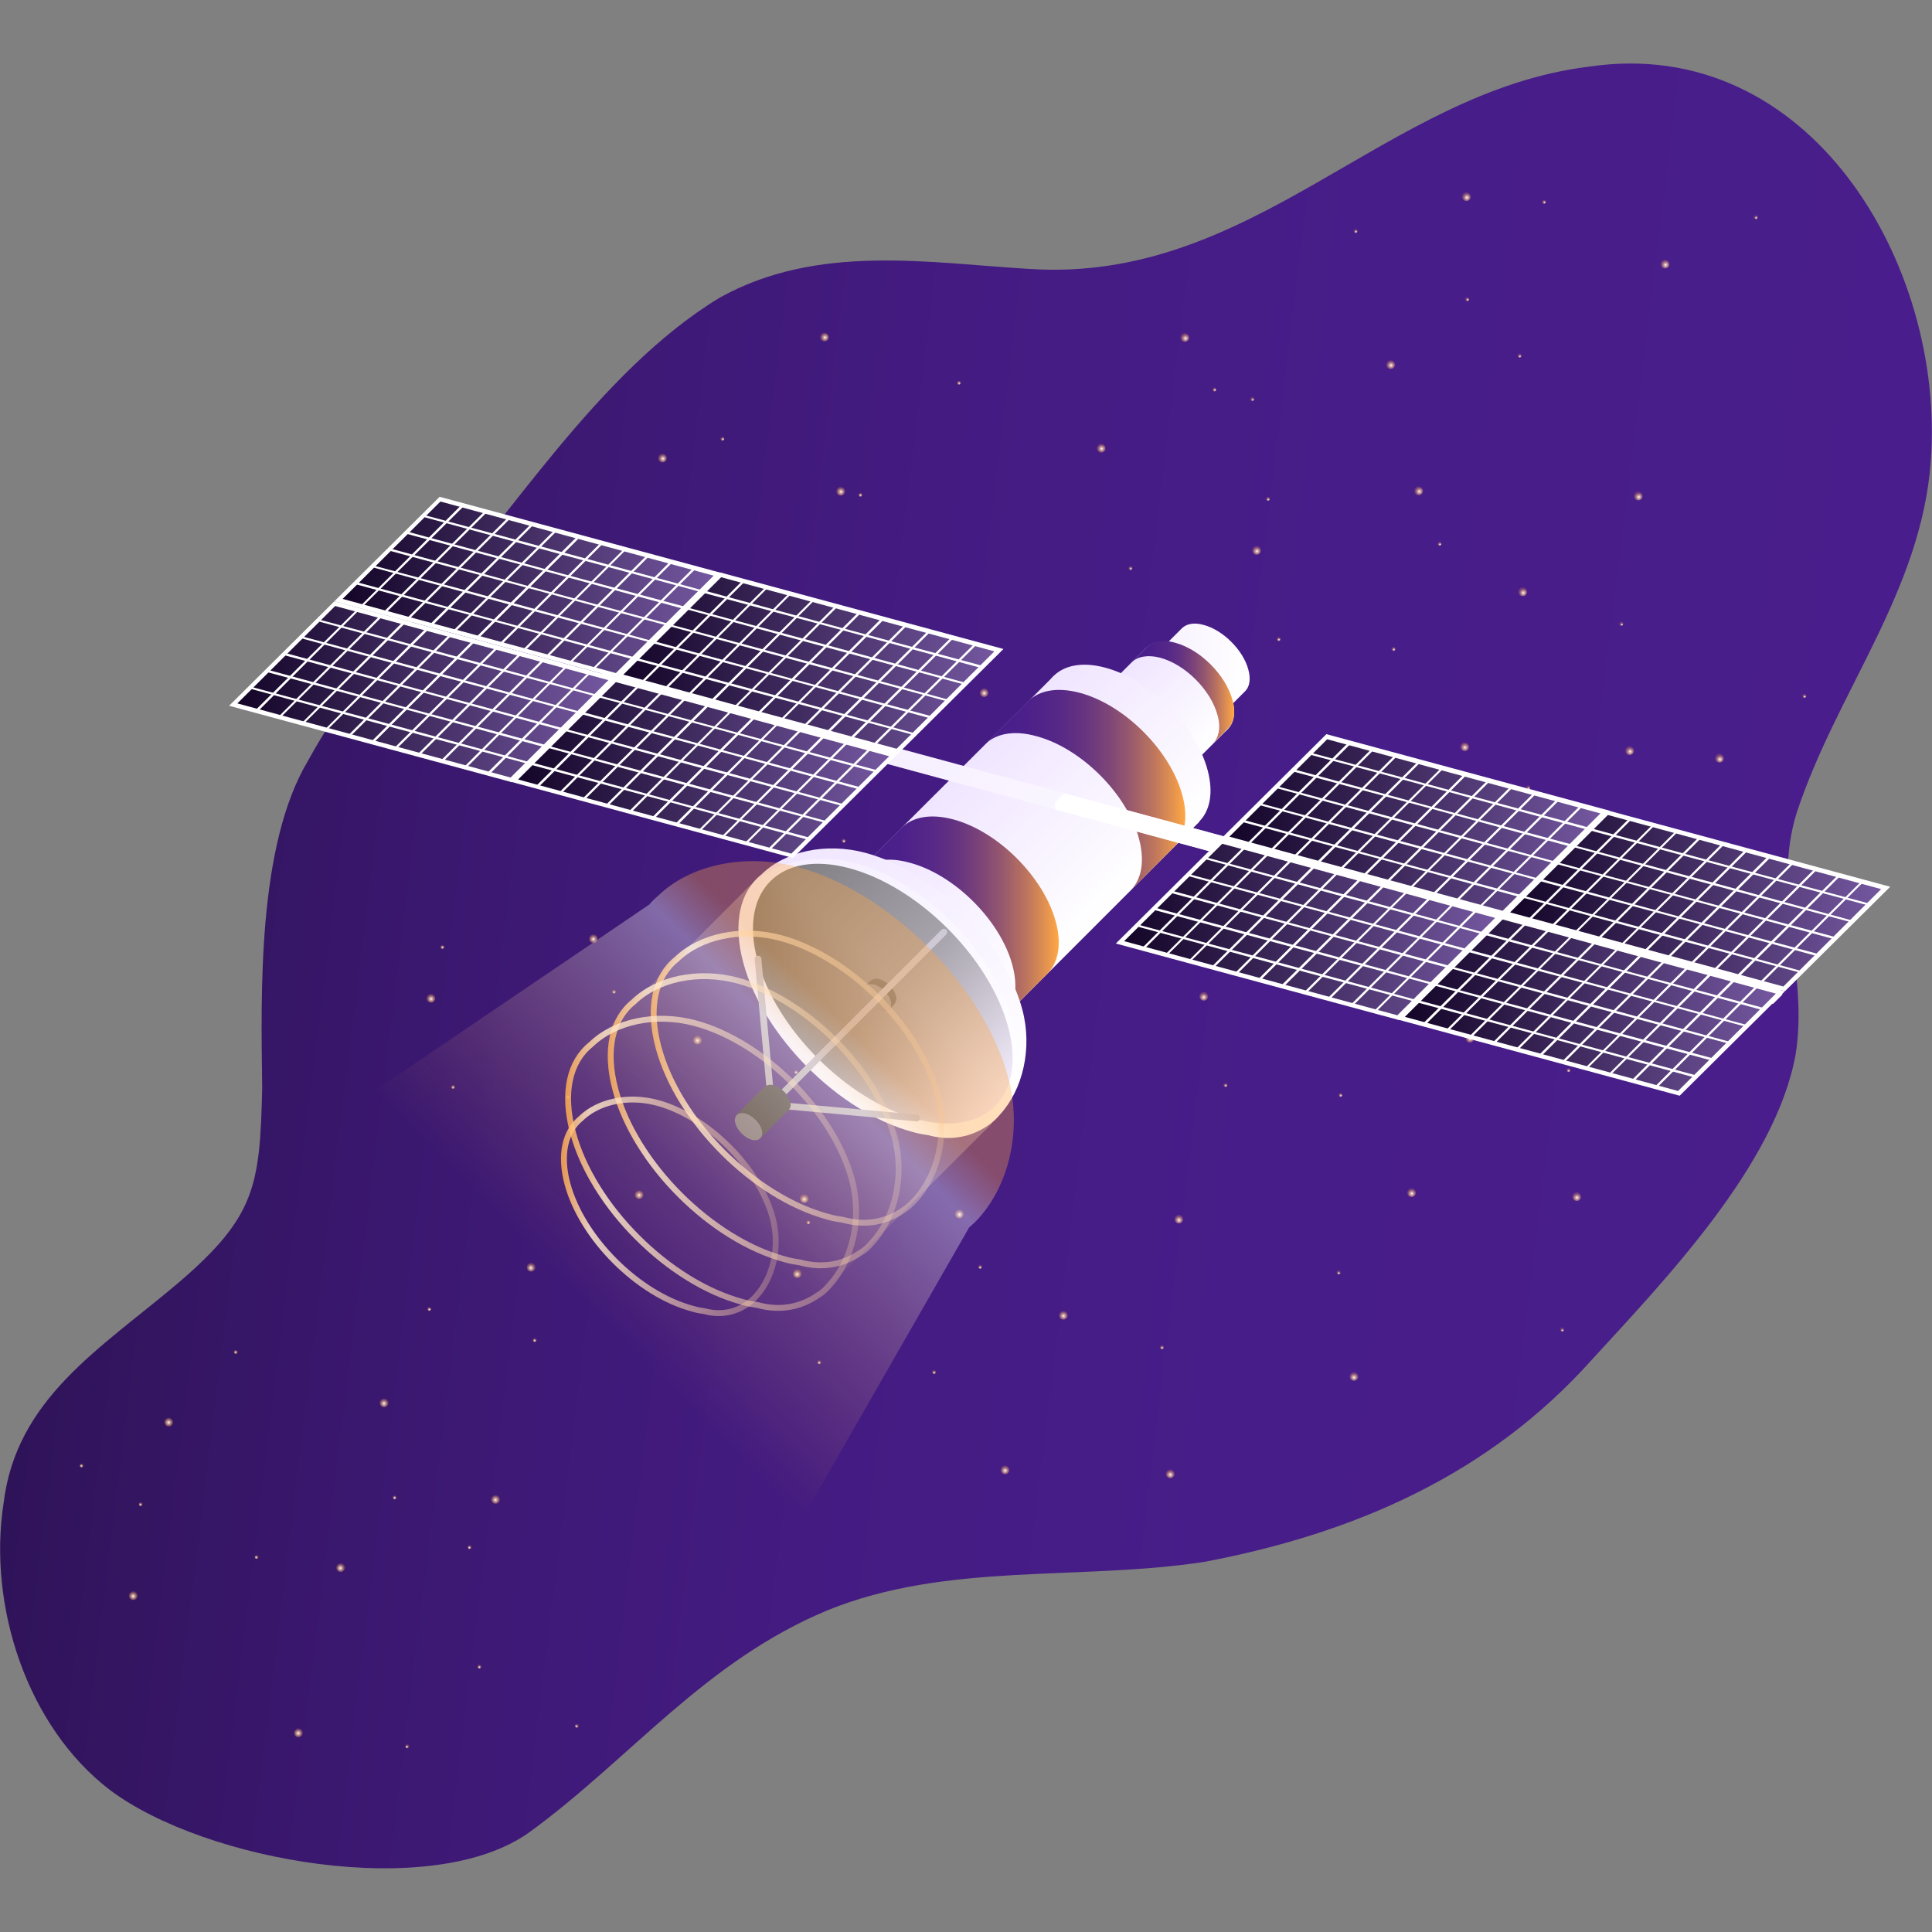 <?xml version="1.0" encoding="utf-8"?>
<!-- Generator: Adobe Illustrator 21.0.0, SVG Export Plug-In . SVG Version: 6.00 Build 0)  -->
<svg version="1.1" id="Layer_1" xmlns="http://www.w3.org/2000/svg" xmlns:xlink="http://www.w3.org/1999/xlink" x="0px" y="0px"
	 viewBox="0 0 490 490" style="enable-background:new 0 0 490 490;" xml:space="preserve">
<rect x="0" y="0" width="490" height="490" fill="#808080" stroke="none"/>
<style type="text/css">
	.st0{fill:url(#SVGID_1_);}
	.st1{fill:url(#SVGID_2_);}
	.st2{fill:url(#SVGID_3_);}
	.st3{fill:url(#SVGID_4_);}
	.st4{fill:url(#SVGID_5_);}
	.st5{fill:url(#SVGID_6_);}
	.st6{fill:url(#SVGID_7_);}
	.st7{fill:url(#SVGID_8_);}
	.st8{fill:url(#SVGID_9_);}
	.st9{fill:url(#SVGID_10_);}
	.st10{fill:url(#SVGID_11_);}
	.st11{fill:url(#SVGID_12_);}
	.st12{fill:url(#SVGID_13_);}
	.st13{fill:url(#SVGID_14_);}
	.st14{fill:url(#SVGID_15_);}
	.st15{fill:url(#SVGID_16_);}
	.st16{fill:url(#SVGID_17_);}
	.st17{fill:url(#SVGID_18_);}
	.st18{fill:url(#SVGID_19_);}
	.st19{fill:url(#SVGID_20_);}
	.st20{fill:url(#SVGID_21_);}
	.st21{fill:url(#SVGID_22_);}
	.st22{fill:url(#SVGID_23_);}
	.st23{fill:url(#SVGID_24_);}
	.st24{fill:url(#SVGID_25_);}
	.st25{fill:url(#SVGID_26_);}
	.st26{fill:url(#SVGID_27_);}
	.st27{fill:url(#SVGID_28_);}
	.st28{fill:url(#SVGID_29_);}
	.st29{fill:url(#SVGID_30_);}
	.st30{fill:url(#SVGID_31_);}
	.st31{fill:url(#SVGID_32_);}
	.st32{fill:url(#SVGID_33_);}
	.st33{fill:url(#SVGID_34_);}
	.st34{fill:url(#SVGID_35_);}
	.st35{fill:url(#SVGID_36_);}
	.st36{fill:url(#SVGID_37_);}
	.st37{fill:url(#SVGID_38_);}
	.st38{fill:url(#SVGID_39_);}
	.st39{fill:url(#SVGID_40_);}
	.st40{fill:url(#SVGID_41_);}
	.st41{fill:url(#SVGID_42_);}
	.st42{fill:url(#SVGID_43_);}
	.st43{fill:url(#SVGID_44_);}
	.st44{fill:url(#SVGID_45_);}
	.st45{fill:url(#SVGID_46_);}
	.st46{fill:url(#SVGID_47_);}
	.st47{fill:url(#SVGID_48_);}
	.st48{fill:url(#SVGID_49_);}
	.st49{fill:url(#SVGID_50_);}
	.st50{fill:url(#SVGID_51_);}
	.st51{fill:url(#SVGID_52_);}
	.st52{fill:url(#SVGID_53_);}
	.st53{fill:url(#SVGID_54_);}
	.st54{fill:url(#SVGID_55_);}
	.st55{fill:url(#SVGID_56_);}
	.st56{fill:url(#SVGID_57_);}
	.st57{fill:url(#SVGID_58_);}
	.st58{fill:url(#SVGID_59_);}
	.st59{fill:url(#SVGID_60_);}
	.st60{fill:url(#SVGID_61_);}
	.st61{fill:url(#SVGID_62_);}
	.st62{fill:url(#SVGID_63_);}
	.st63{fill:url(#SVGID_64_);}
	.st64{fill:url(#SVGID_65_);}
	.st65{fill:url(#SVGID_66_);}
	.st66{fill:url(#SVGID_67_);}
	.st67{fill:url(#SVGID_68_);}
	.st68{fill:url(#SVGID_69_);}
	.st69{fill:url(#SVGID_70_);}
	.st70{fill:url(#SVGID_71_);}
	.st71{fill:url(#SVGID_72_);}
	.st72{fill:url(#SVGID_73_);}
	.st73{fill:url(#SVGID_74_);}
	.st74{fill:url(#SVGID_75_);}
	.st75{fill:url(#SVGID_76_);}
	.st76{fill:url(#SVGID_77_);}
	.st77{fill:url(#SVGID_78_);}
	.st78{fill:url(#SVGID_79_);}
	.st79{fill:url(#SVGID_80_);}
	.st80{fill:url(#SVGID_81_);}
	.st81{fill:url(#SVGID_82_);}
	.st82{fill:url(#SVGID_83_);}
	.st83{fill:url(#SVGID_84_);}
	.st84{fill:url(#SVGID_85_);}
	.st85{fill:url(#SVGID_86_);}
	.st86{fill:url(#SVGID_87_);}
	.st87{fill:url(#SVGID_88_);}
	.st88{fill:url(#SVGID_89_);}
	.st89{fill:url(#SVGID_90_);}
	.st90{fill:url(#SVGID_91_);}
	.st91{fill:url(#SVGID_92_);}
	.st92{fill:url(#SVGID_93_);}
	.st93{fill:url(#SVGID_94_);}
	.st94{fill:url(#SVGID_95_);}
	.st95{fill:url(#SVGID_96_);}
	.st96{fill:url(#SVGID_97_);}
	.st97{fill:url(#SVGID_98_);}
	.st98{fill:url(#SVGID_99_);}
	.st99{fill:url(#SVGID_100_);}
	.st100{fill:url(#SVGID_101_);}
	.st101{fill:url(#SVGID_102_);}
	.st102{fill:url(#SVGID_103_);}
	.st103{fill:url(#SVGID_104_);}
	.st104{fill:url(#SVGID_105_);}
	.st105{fill:url(#SVGID_106_);}
	.st106{fill:url(#SVGID_107_);}
	.st107{fill:url(#SVGID_108_);}
	.st108{fill:url(#SVGID_109_);}
	.st109{fill:url(#SVGID_110_);}
	.st110{fill:url(#SVGID_111_);}
	.st111{fill:url(#SVGID_112_);}
	.st112{fill:url(#SVGID_113_);}
	.st113{fill:url(#SVGID_114_);}
	.st114{fill:#FFFFFF;}
	.st115{fill:url(#SVGID_115_);}
	.st116{fill:url(#SVGID_116_);}
	.st117{fill:#3C3940;}
	.st118{fill:#78727F;}
	.st119{fill:#B4ACBF;}
	.st120{opacity:0.85;fill:none;stroke:url(#SVGID_117_);stroke-width:1.491;stroke-miterlimit:10;}
	.st121{opacity:0.85;fill:none;stroke:url(#SVGID_118_);stroke-width:1.491;stroke-miterlimit:10;}
	.st122{opacity:0.85;fill:none;stroke:url(#SVGID_119_);stroke-width:1.491;stroke-miterlimit:10;}
	.st123{opacity:0.85;fill:none;stroke:url(#SVGID_120_);stroke-width:1.491;stroke-miterlimit:10;}
	.st124{opacity:0.35;fill:url(#SVGID_121_);}
	.st125{opacity:0.35;fill:url(#SVGID_122_);}
	.st126{fill:url(#SVGID_123_);}
	.st127{fill:url(#SVGID_124_);}
	.st128{fill:url(#SVGID_125_);}
	.st129{fill:url(#SVGID_126_);}
	.st130{fill:url(#SVGID_127_);}
	.st131{fill:url(#SVGID_128_);}
	.st132{fill:url(#SVGID_129_);}
	.st133{fill:url(#SVGID_130_);}
	.st134{fill:url(#SVGID_131_);}
	.st135{fill:url(#SVGID_132_);}
</style>
<g>
	<g>
		<g>
			<g>
				
					<linearGradient id="SVGID_1_" gradientUnits="userSpaceOnUse" x1="74.267" y1="79.555" x2="394.847" y2="400.135" gradientTransform="matrix(0.788 -0.616 0.616 0.788 -86.586 199.701)">
					<stop  offset="0" style="stop-color:#2F1359"/>
					<stop  offset="2.241254e-03" style="stop-color:#2F1359"/>
					<stop  offset="0.203" style="stop-color:#3B1870"/>
					<stop  offset="0.42" style="stop-color:#431B80"/>
					<stop  offset="0.666" style="stop-color:#471D89"/>
					<stop  offset="1" style="stop-color:#491E8C"/>
				</linearGradient>
				<path class="st0" d="M403,16.9c-51.9,6.4-85,55.1-142,51.3c-25.4-1.5-53.5-6.5-78.3,7.2c-31,18.6-54.8,58.1-73.3,77.3
					c-13.2,13.7-23,25.1-31.2,40.1c-13,21.6-12,59.2-11.7,83.2c-0.6,24.7-1.6,32.5-21.2,49.3C25.6,342,4.1,354.6,0.9,381.3
					c-4,25.9,5.9,56.6,27,72.7c24.1,18.1,82,28.4,106.5,10.6c25.4-18.5,44.4-43.3,75.5-56.2c30.2-12.3,64-7.4,95.7-12.3
					c38.4-7.3,72.2-22.3,98-51.1c18.4-20.1,46.7-49.4,51.8-77.5c3.4-21.1-6.2-40.7,0.3-61.4c10.1-30.7,31.6-56,34-89.2
					C493.4,67.1,459,8.6,403,16.9z"/>
			</g>
			<g>
				
					<radialGradient id="SVGID_2_" cx="282.365" cy="125.594" r="1.105" gradientTransform="matrix(0.788 -0.616 0.616 0.788 -86.586 199.701)" gradientUnits="userSpaceOnUse">
					<stop  offset="0" style="stop-color:#FFFFFF"/>
					<stop  offset="0.384" style="stop-color:#FFDBB2;stop-opacity:0.693"/>
					<stop  offset="0.806" style="stop-color:#FFB663;stop-opacity:0.355"/>
					<stop  offset="1" style="stop-color:#FFA744;stop-opacity:0.2"/>
				</radialGradient>
				<circle class="st1" cx="213.2" cy="124.6" r="1.1"/>
				
					<radialGradient id="SVGID_3_" cx="251.975" cy="91.164" r="1.105" gradientTransform="matrix(0.788 -0.616 0.616 0.788 -86.586 199.701)" gradientUnits="userSpaceOnUse">
					<stop  offset="0" style="stop-color:#FFFFFF"/>
					<stop  offset="0.384" style="stop-color:#FFDBB2;stop-opacity:0.693"/>
					<stop  offset="0.806" style="stop-color:#FFB663;stop-opacity:0.355"/>
					<stop  offset="1" style="stop-color:#FFA744;stop-opacity:0.2"/>
				</radialGradient>
				<circle class="st2" cx="168" cy="116.2" r="1.1"/>
				
					<radialGradient id="SVGID_4_" cx="303.277" cy="92.269" r="1.105" gradientTransform="matrix(0.788 -0.616 0.616 0.788 -86.586 199.701)" gradientUnits="userSpaceOnUse">
					<stop  offset="0" style="stop-color:#FFFFFF"/>
					<stop  offset="0.384" style="stop-color:#FFDBB2;stop-opacity:0.693"/>
					<stop  offset="0.806" style="stop-color:#FFB663;stop-opacity:0.355"/>
					<stop  offset="1" style="stop-color:#FFA744;stop-opacity:0.2"/>
				</radialGradient>
				<circle class="st3" cx="209.1" cy="85.5" r="1.1"/>
				
					<radialGradient id="SVGID_5_" cx="341.176" cy="157.699" r="1.105" gradientTransform="matrix(0.788 -0.616 0.616 0.788 -86.586 199.701)" gradientUnits="userSpaceOnUse">
					<stop  offset="0" style="stop-color:#FFFFFF"/>
					<stop  offset="0.384" style="stop-color:#FFDBB2;stop-opacity:0.693"/>
					<stop  offset="0.806" style="stop-color:#FFB663;stop-opacity:0.355"/>
					<stop  offset="1" style="stop-color:#FFA744;stop-opacity:0.2"/>
				</radialGradient>
				<circle class="st4" cx="279.3" cy="113.7" r="1.1"/>
				
					<radialGradient id="SVGID_6_" cx="375.163" cy="148.733" r="1.105" gradientTransform="matrix(0.788 -0.616 0.616 0.788 -86.586 199.701)" gradientUnits="userSpaceOnUse">
					<stop  offset="0" style="stop-color:#FFFFFF"/>
					<stop  offset="0.384" style="stop-color:#FFDBB2;stop-opacity:0.693"/>
					<stop  offset="0.806" style="stop-color:#FFB663;stop-opacity:0.355"/>
					<stop  offset="1" style="stop-color:#FFA744;stop-opacity:0.2"/>
				</radialGradient>
				<circle class="st5" cx="300.5" cy="85.6" r="1.1"/>
				
					<radialGradient id="SVGID_7_" cx="412.015" cy="186.235" r="1.105" gradientTransform="matrix(0.788 -0.616 0.616 0.788 -86.586 199.701)" gradientUnits="userSpaceOnUse">
					<stop  offset="0" style="stop-color:#FFFFFF"/>
					<stop  offset="0.384" style="stop-color:#FFDBB2;stop-opacity:0.693"/>
					<stop  offset="0.806" style="stop-color:#FFB663;stop-opacity:0.355"/>
					<stop  offset="1" style="stop-color:#FFA744;stop-opacity:0.2"/>
				</radialGradient>
				<circle class="st6" cx="352.7" cy="92.5" r="1.1"/>
				
					<radialGradient id="SVGID_8_" cx="360.662" cy="332.041" r="1.105" gradientTransform="matrix(0.788 -0.616 0.616 0.788 -86.586 199.701)" gradientUnits="userSpaceOnUse">
					<stop  offset="0" style="stop-color:#FFFFFF"/>
					<stop  offset="0.384" style="stop-color:#FFDBB2;stop-opacity:0.693"/>
					<stop  offset="0.806" style="stop-color:#FFB663;stop-opacity:0.355"/>
					<stop  offset="1" style="stop-color:#FFA744;stop-opacity:0.2"/>
				</radialGradient>
				<circle class="st7" cx="402.1" cy="238.9" r="1.1"/>
				
					<radialGradient id="SVGID_9_" cx="317.676" cy="296.662" r="1.105" gradientTransform="matrix(0.788 -0.616 0.616 0.788 -86.586 199.701)" gradientUnits="userSpaceOnUse">
					<stop  offset="0" style="stop-color:#FFFFFF"/>
					<stop  offset="0.384" style="stop-color:#FFDBB2;stop-opacity:0.693"/>
					<stop  offset="0.806" style="stop-color:#FFB663;stop-opacity:0.355"/>
					<stop  offset="1" style="stop-color:#FFA744;stop-opacity:0.2"/>
				</radialGradient>
				<circle class="st8" cx="346.4" cy="237.6" r="1.1"/>
				
					<radialGradient id="SVGID_10_" cx="286.82" cy="354.934" r="1.105" gradientTransform="matrix(0.788 -0.616 0.616 0.788 -86.586 199.701)" gradientUnits="userSpaceOnUse">
					<stop  offset="0" style="stop-color:#FFFFFF"/>
					<stop  offset="0.384" style="stop-color:#FFDBB2;stop-opacity:0.693"/>
					<stop  offset="0.806" style="stop-color:#FFB663;stop-opacity:0.355"/>
					<stop  offset="1" style="stop-color:#FFA744;stop-opacity:0.2"/>
				</radialGradient>
				<circle class="st9" cx="358" cy="302.5" r="1.1"/>
				
					<radialGradient id="SVGID_11_" cx="319.175" cy="381.551" r="1.105" gradientTransform="matrix(0.788 -0.616 0.616 0.788 -86.586 199.701)" gradientUnits="userSpaceOnUse">
					<stop  offset="0" style="stop-color:#FFFFFF"/>
					<stop  offset="0.384" style="stop-color:#FFDBB2;stop-opacity:0.693"/>
					<stop  offset="0.806" style="stop-color:#FFB663;stop-opacity:0.355"/>
					<stop  offset="1" style="stop-color:#FFA744;stop-opacity:0.2"/>
				</radialGradient>
				<circle class="st10" cx="399.9" cy="303.5" r="1.1"/>
				
					<radialGradient id="SVGID_12_" cx="322.627" cy="333.146" r="1.105" gradientTransform="matrix(0.788 -0.616 0.616 0.788 -86.586 199.701)" gradientUnits="userSpaceOnUse">
					<stop  offset="0" style="stop-color:#FFFFFF"/>
					<stop  offset="0.384" style="stop-color:#FFDBB2;stop-opacity:0.693"/>
					<stop  offset="0.806" style="stop-color:#FFB663;stop-opacity:0.355"/>
					<stop  offset="1" style="stop-color:#FFA744;stop-opacity:0.2"/>
				</radialGradient>
				<circle class="st11" cx="372.8" cy="263.3" r="1.1"/>
				
					<radialGradient id="SVGID_13_" cx="416.194" cy="316.317" r="1.105" gradientTransform="matrix(0.788 -0.616 0.616 0.788 -86.586 199.701)" gradientUnits="userSpaceOnUse">
					<stop  offset="0" style="stop-color:#FFFFFF"/>
					<stop  offset="0.384" style="stop-color:#FFDBB2;stop-opacity:0.693"/>
					<stop  offset="0.806" style="stop-color:#FFB663;stop-opacity:0.355"/>
					<stop  offset="1" style="stop-color:#FFA744;stop-opacity:0.2"/>
				</radialGradient>
				<circle class="st12" cx="436.1" cy="192.3" r="1.1"/>
				
					<radialGradient id="SVGID_14_" cx="275.92" cy="283.238" r="1.105" gradientTransform="matrix(0.788 -0.616 0.616 0.788 -86.586 199.701)" gradientUnits="userSpaceOnUse">
					<stop  offset="0" style="stop-color:#FFFFFF"/>
					<stop  offset="0.384" style="stop-color:#FFDBB2;stop-opacity:0.693"/>
					<stop  offset="0.806" style="stop-color:#FFB663;stop-opacity:0.355"/>
					<stop  offset="1" style="stop-color:#FFA744;stop-opacity:0.2"/>
				</radialGradient>
				<circle class="st13" cx="305.3" cy="252.7" r="1.1"/>
				
					<radialGradient id="SVGID_15_" cx="246.565" cy="382.656" r="1.105" gradientTransform="matrix(0.788 -0.616 0.616 0.788 -86.586 199.701)" gradientUnits="userSpaceOnUse">
					<stop  offset="0" style="stop-color:#FFFFFF"/>
					<stop  offset="0.384" style="stop-color:#FFDBB2;stop-opacity:0.693"/>
					<stop  offset="0.806" style="stop-color:#FFB663;stop-opacity:0.355"/>
					<stop  offset="1" style="stop-color:#FFA744;stop-opacity:0.2"/>
				</radialGradient>
				<circle class="st14" cx="343.4" cy="349.1" r="1.1"/>
				
					<radialGradient id="SVGID_16_" cx="99.216" cy="232.223" r="1.105" gradientTransform="matrix(0.788 -0.616 0.616 0.788 -86.586 199.701)" gradientUnits="userSpaceOnUse">
					<stop  offset="0" style="stop-color:#FFFFFF"/>
					<stop  offset="0.384" style="stop-color:#FFDBB2;stop-opacity:0.693"/>
					<stop  offset="0.806" style="stop-color:#FFB663;stop-opacity:0.355"/>
					<stop  offset="1" style="stop-color:#FFA744;stop-opacity:0.2"/>
				</radialGradient>
				<circle class="st15" cx="134.7" cy="321.4" r="1.1"/>
				
					<radialGradient id="SVGID_17_" cx="55.914" cy="273.027" r="1.105" gradientTransform="matrix(0.788 -0.616 0.616 0.788 -86.586 199.701)" gradientUnits="userSpaceOnUse">
					<stop  offset="0" style="stop-color:#FFFFFF"/>
					<stop  offset="0.384" style="stop-color:#FFDBB2;stop-opacity:0.693"/>
					<stop  offset="0.806" style="stop-color:#FFB663;stop-opacity:0.355"/>
					<stop  offset="1" style="stop-color:#FFA744;stop-opacity:0.2"/>
				</radialGradient>
				<circle class="st16" cx="125.7" cy="380.3" r="1.1"/>
				
					<radialGradient id="SVGID_18_" cx="48.704" cy="236.359" r="1.105" gradientTransform="matrix(0.788 -0.616 0.616 0.788 -86.586 199.701)" gradientUnits="userSpaceOnUse">
					<stop  offset="0" style="stop-color:#FFFFFF"/>
					<stop  offset="0.384" style="stop-color:#FFDBB2;stop-opacity:0.693"/>
					<stop  offset="0.806" style="stop-color:#FFB663;stop-opacity:0.355"/>
					<stop  offset="1" style="stop-color:#FFA744;stop-opacity:0.2"/>
				</radialGradient>
				<circle class="st17" cx="97.4" cy="355.8" r="1.1"/>
				
					<radialGradient id="SVGID_19_" cx="2.721" cy="206.528" r="1.105" gradientTransform="matrix(0.788 -0.616 0.616 0.788 -86.586 199.701)" gradientUnits="userSpaceOnUse">
					<stop  offset="0" style="stop-color:#FFFFFF"/>
					<stop  offset="0.384" style="stop-color:#FFDBB2;stop-opacity:0.693"/>
					<stop  offset="0.806" style="stop-color:#FFB663;stop-opacity:0.355"/>
					<stop  offset="1" style="stop-color:#FFA744;stop-opacity:0.2"/>
				</radialGradient>
				<circle class="st18" cx="42.8" cy="360.7" r="1.1"/>
				
					<radialGradient id="SVGID_20_" cx="-31.503" cy="235.685" r="1.105" gradientTransform="matrix(0.788 -0.616 0.616 0.788 -86.586 199.701)" gradientUnits="userSpaceOnUse">
					<stop  offset="0" style="stop-color:#FFFFFF"/>
					<stop  offset="0.384" style="stop-color:#FFDBB2;stop-opacity:0.693"/>
					<stop  offset="0.806" style="stop-color:#FFB663;stop-opacity:0.355"/>
					<stop  offset="1" style="stop-color:#FFA744;stop-opacity:0.2"/>
				</radialGradient>
				<circle class="st19" cx="33.8" cy="404.7" r="1.1"/>
				
					<radialGradient id="SVGID_21_" cx="14.286" cy="262.453" r="1.105" gradientTransform="matrix(0.788 -0.616 0.616 0.788 -86.586 199.701)" gradientUnits="userSpaceOnUse">
					<stop  offset="0" style="stop-color:#FFFFFF"/>
					<stop  offset="0.384" style="stop-color:#FFDBB2;stop-opacity:0.693"/>
					<stop  offset="0.806" style="stop-color:#FFB663;stop-opacity:0.355"/>
					<stop  offset="1" style="stop-color:#FFA744;stop-opacity:0.2"/>
				</radialGradient>
				<circle class="st20" cx="86.4" cy="397.6" r="1.1"/>
				
					<radialGradient id="SVGID_22_" cx="-19.917" cy="288.854" r="1.105" gradientTransform="matrix(0.788 -0.616 0.616 0.788 -86.586 199.701)" gradientUnits="userSpaceOnUse">
					<stop  offset="0" style="stop-color:#FFFFFF"/>
					<stop  offset="0.384" style="stop-color:#FFDBB2;stop-opacity:0.693"/>
					<stop  offset="0.806" style="stop-color:#FFB663;stop-opacity:0.355"/>
					<stop  offset="1" style="stop-color:#FFA744;stop-opacity:0.2"/>
				</radialGradient>
				<circle class="st21" cx="75.7" cy="439.5" r="1.1"/>
				
					<radialGradient id="SVGID_23_" cx="199.348" cy="128.726" r="1.105" gradientTransform="matrix(0.788 -0.616 0.616 0.788 -86.586 199.701)" gradientUnits="userSpaceOnUse">
					<stop  offset="0" style="stop-color:#FFFFFF"/>
					<stop  offset="0.384" style="stop-color:#FFDBB2;stop-opacity:0.693"/>
					<stop  offset="0.806" style="stop-color:#FFB663;stop-opacity:0.355"/>
					<stop  offset="1" style="stop-color:#FFA744;stop-opacity:0.2"/>
				</radialGradient>
				<circle class="st22" cx="149.7" cy="178.2" r="1.1"/>
				
					<radialGradient id="SVGID_24_" cx="166.749" cy="114.744" r="0.495" gradientTransform="matrix(0.788 -0.616 0.616 0.788 -86.586 199.701)" gradientUnits="userSpaceOnUse">
					<stop  offset="0" style="stop-color:#FFFFFF"/>
					<stop  offset="0.384" style="stop-color:#FFDBB2;stop-opacity:0.693"/>
					<stop  offset="0.806" style="stop-color:#FFB663;stop-opacity:0.355"/>
					<stop  offset="1" style="stop-color:#FFA744;stop-opacity:0.2"/>
				</radialGradient>
				<circle class="st23" cx="115.4" cy="187.3" r="0.5"/>
				
					<radialGradient id="SVGID_25_" cx="198.244" cy="93.87" r="0.495" gradientTransform="matrix(0.788 -0.616 0.616 0.788 -86.586 199.701)" gradientUnits="userSpaceOnUse">
					<stop  offset="0" style="stop-color:#FFFFFF"/>
					<stop  offset="0.384" style="stop-color:#FFDBB2;stop-opacity:0.693"/>
					<stop  offset="0.806" style="stop-color:#FFB663;stop-opacity:0.355"/>
					<stop  offset="1" style="stop-color:#FFA744;stop-opacity:0.2"/>
				</radialGradient>
				<circle class="st24" cx="127.4" cy="151.5" r="0.5"/>
				
					<radialGradient id="SVGID_26_" cx="230.239" cy="116.638" r="0.495" gradientTransform="matrix(0.788 -0.616 0.616 0.788 -86.586 199.701)" gradientUnits="userSpaceOnUse">
					<stop  offset="0" style="stop-color:#FFFFFF"/>
					<stop  offset="0.384" style="stop-color:#FFDBB2;stop-opacity:0.693"/>
					<stop  offset="0.806" style="stop-color:#FFB663;stop-opacity:0.355"/>
					<stop  offset="1" style="stop-color:#FFA744;stop-opacity:0.2"/>
				</radialGradient>
				<circle class="st25" cx="166.6" cy="149.7" r="0.5"/>
				
					<radialGradient id="SVGID_27_" cx="251.975" cy="154.581" r="0.495" gradientTransform="matrix(0.788 -0.616 0.616 0.788 -86.586 199.701)" gradientUnits="userSpaceOnUse">
					<stop  offset="0" style="stop-color:#FFFFFF"/>
					<stop  offset="0.384" style="stop-color:#FFDBB2;stop-opacity:0.693"/>
					<stop  offset="0.806" style="stop-color:#FFB663;stop-opacity:0.355"/>
					<stop  offset="1" style="stop-color:#FFA744;stop-opacity:0.2"/>
				</radialGradient>
				<circle class="st26" cx="207.1" cy="166.2" r="0.5"/>
				
					<radialGradient id="SVGID_28_" cx="285.738" cy="129.336" r="0.495" gradientTransform="matrix(0.788 -0.616 0.616 0.788 -86.586 199.701)" gradientUnits="userSpaceOnUse">
					<stop  offset="0" style="stop-color:#FFFFFF"/>
					<stop  offset="0.384" style="stop-color:#FFDBB2;stop-opacity:0.693"/>
					<stop  offset="0.806" style="stop-color:#FFB663;stop-opacity:0.355"/>
					<stop  offset="1" style="stop-color:#FFA744;stop-opacity:0.2"/>
				</radialGradient>
				<circle class="st27" cx="218.2" cy="125.5" r="0.5"/>
				
					<radialGradient id="SVGID_29_" cx="266.989" cy="96.653" r="0.495" gradientTransform="matrix(0.788 -0.616 0.616 0.788 -86.586 199.701)" gradientUnits="userSpaceOnUse">
					<stop  offset="0" style="stop-color:#FFFFFF"/>
					<stop  offset="0.384" style="stop-color:#FFDBB2;stop-opacity:0.693"/>
					<stop  offset="0.806" style="stop-color:#FFB663;stop-opacity:0.355"/>
					<stop  offset="1" style="stop-color:#FFA744;stop-opacity:0.2"/>
				</radialGradient>
				<circle class="st28" cx="183.2" cy="111.3" r="0.5"/>
				
					<radialGradient id="SVGID_30_" cx="322.935" cy="122.364" r="0.495" gradientTransform="matrix(0.788 -0.616 0.616 0.788 -86.586 199.701)" gradientUnits="userSpaceOnUse">
					<stop  offset="0" style="stop-color:#FFFFFF"/>
					<stop  offset="0.384" style="stop-color:#FFDBB2;stop-opacity:0.693"/>
					<stop  offset="0.806" style="stop-color:#FFB663;stop-opacity:0.355"/>
					<stop  offset="1" style="stop-color:#FFA744;stop-opacity:0.2"/>
				</radialGradient>
				<circle class="st29" cx="243.2" cy="97.1" r="0.5"/>
				
					<radialGradient id="SVGID_31_" cx="328.274" cy="186.235" r="0.495" gradientTransform="matrix(0.788 -0.616 0.616 0.788 -86.586 199.701)" gradientUnits="userSpaceOnUse">
					<stop  offset="0" style="stop-color:#FFFFFF"/>
					<stop  offset="0.384" style="stop-color:#FFDBB2;stop-opacity:0.693"/>
					<stop  offset="0.806" style="stop-color:#FFB663;stop-opacity:0.355"/>
					<stop  offset="1" style="stop-color:#FFA744;stop-opacity:0.2"/>
				</radialGradient>
				<circle class="st30" cx="286.7" cy="144.1" r="0.5"/>
				
					<radialGradient id="SVGID_32_" cx="372.951" cy="163.656" r="0.495" gradientTransform="matrix(0.788 -0.616 0.616 0.788 -86.586 199.701)" gradientUnits="userSpaceOnUse">
					<stop  offset="0" style="stop-color:#FFFFFF"/>
					<stop  offset="0.384" style="stop-color:#FFDBB2;stop-opacity:0.693"/>
					<stop  offset="0.806" style="stop-color:#FFB663;stop-opacity:0.355"/>
					<stop  offset="1" style="stop-color:#FFA744;stop-opacity:0.2"/>
				</radialGradient>
				<circle class="st31" cx="308" cy="98.8" r="0.5"/>
				
					<radialGradient id="SVGID_33_" cx="379.005" cy="171.528" r="0.495" gradientTransform="matrix(0.788 -0.616 0.616 0.788 -86.586 199.701)" gradientUnits="userSpaceOnUse">
					<stop  offset="0" style="stop-color:#FFFFFF"/>
					<stop  offset="0.384" style="stop-color:#FFDBB2;stop-opacity:0.693"/>
					<stop  offset="0.806" style="stop-color:#FFB663;stop-opacity:0.355"/>
					<stop  offset="1" style="stop-color:#FFA744;stop-opacity:0.2"/>
				</radialGradient>
				<circle class="st32" cx="317.6" cy="101.2" r="0.5"/>
				
					<radialGradient id="SVGID_34_" cx="425.892" cy="154.086" r="0.495" gradientTransform="matrix(0.788 -0.616 0.616 0.788 -86.586 199.701)" gradientUnits="userSpaceOnUse">
					<stop  offset="0" style="stop-color:#FFFFFF"/>
					<stop  offset="0.384" style="stop-color:#FFDBB2;stop-opacity:0.693"/>
					<stop  offset="0.806" style="stop-color:#FFB663;stop-opacity:0.355"/>
					<stop  offset="1" style="stop-color:#FFA744;stop-opacity:0.2"/>
				</radialGradient>
				<circle class="st33" cx="343.8" cy="58.6" r="0.5"/>
				
					<radialGradient id="SVGID_35_" cx="437.568" cy="185.131" r="0.495" gradientTransform="matrix(0.788 -0.616 0.616 0.788 -86.586 199.701)" gradientUnits="userSpaceOnUse">
					<stop  offset="0" style="stop-color:#FFFFFF"/>
					<stop  offset="0.384" style="stop-color:#FFDBB2;stop-opacity:0.693"/>
					<stop  offset="0.806" style="stop-color:#FFB663;stop-opacity:0.355"/>
					<stop  offset="1" style="stop-color:#FFA744;stop-opacity:0.2"/>
				</radialGradient>
				<circle class="st34" cx="372.1" cy="75.9" r="0.5"/>
				
					<radialGradient id="SVGID_36_" cx="468.105" cy="177.659" r="0.495" gradientTransform="matrix(0.788 -0.616 0.616 0.788 -86.586 199.701)" gradientUnits="userSpaceOnUse">
					<stop  offset="0" style="stop-color:#FFFFFF"/>
					<stop  offset="0.384" style="stop-color:#FFDBB2;stop-opacity:0.693"/>
					<stop  offset="0.806" style="stop-color:#FFB663;stop-opacity:0.355"/>
					<stop  offset="1" style="stop-color:#FFA744;stop-opacity:0.2"/>
				</radialGradient>
				<circle class="st35" cx="391.6" cy="51.2" r="0.5"/>
				
					<radialGradient id="SVGID_37_" cx="507.997" cy="213.833" r="0.495" gradientTransform="matrix(0.788 -0.616 0.616 0.788 -86.586 199.701)" gradientUnits="userSpaceOnUse">
					<stop  offset="0" style="stop-color:#FFFFFF"/>
					<stop  offset="0.384" style="stop-color:#FFDBB2;stop-opacity:0.693"/>
					<stop  offset="0.806" style="stop-color:#FFB663;stop-opacity:0.355"/>
					<stop  offset="1" style="stop-color:#FFA744;stop-opacity:0.2"/>
				</radialGradient>
				<circle class="st36" cx="445.3" cy="55.1" r="0.5"/>
				
					<radialGradient id="SVGID_38_" cx="439.14" cy="204.611" r="0.495" gradientTransform="matrix(0.788 -0.616 0.616 0.788 -86.586 199.701)" gradientUnits="userSpaceOnUse">
					<stop  offset="0" style="stop-color:#FFFFFF"/>
					<stop  offset="0.384" style="stop-color:#FFDBB2;stop-opacity:0.693"/>
					<stop  offset="0.806" style="stop-color:#FFB663;stop-opacity:0.355"/>
					<stop  offset="1" style="stop-color:#FFA744;stop-opacity:0.2"/>
				</radialGradient>
				<circle class="st37" cx="385.4" cy="90.2" r="0.5"/>
				
					<radialGradient id="SVGID_39_" cx="286.233" cy="274.704" r="0.495" gradientTransform="matrix(0.788 -0.616 0.616 0.788 -86.586 199.701)" gradientUnits="userSpaceOnUse">
					<stop  offset="0" style="stop-color:#FFFFFF"/>
					<stop  offset="0.384" style="stop-color:#FFDBB2;stop-opacity:0.693"/>
					<stop  offset="0.806" style="stop-color:#FFB663;stop-opacity:0.355"/>
					<stop  offset="1" style="stop-color:#FFA744;stop-opacity:0.2"/>
				</radialGradient>
				<circle class="st38" cx="308.1" cy="239.7" r="0.5"/>
				
					<radialGradient id="SVGID_40_" cx="313.53" cy="310.476" r="0.495" gradientTransform="matrix(0.788 -0.616 0.616 0.788 -86.586 199.701)" gradientUnits="userSpaceOnUse">
					<stop  offset="0" style="stop-color:#FFFFFF"/>
					<stop  offset="0.384" style="stop-color:#FFDBB2;stop-opacity:0.693"/>
					<stop  offset="0.806" style="stop-color:#FFB663;stop-opacity:0.355"/>
					<stop  offset="1" style="stop-color:#FFA744;stop-opacity:0.2"/>
				</radialGradient>
				<circle class="st39" cx="351.7" cy="251" r="0.5"/>
				
					<radialGradient id="SVGID_41_" cx="373.447" cy="292.266" r="0.495" gradientTransform="matrix(0.788 -0.616 0.616 0.788 -86.586 199.701)" gradientUnits="userSpaceOnUse">
					<stop  offset="0" style="stop-color:#FFFFFF"/>
					<stop  offset="0.384" style="stop-color:#FFDBB2;stop-opacity:0.693"/>
					<stop  offset="0.806" style="stop-color:#FFB663;stop-opacity:0.355"/>
					<stop  offset="1" style="stop-color:#FFA744;stop-opacity:0.2"/>
				</radialGradient>
				<circle class="st40" cx="387.6" cy="199.7" r="0.5"/>
				
					<radialGradient id="SVGID_42_" cx="400.656" cy="330.937" r="0.495" gradientTransform="matrix(0.788 -0.616 0.616 0.788 -86.586 199.701)" gradientUnits="userSpaceOnUse">
					<stop  offset="0" style="stop-color:#FFFFFF"/>
					<stop  offset="0.384" style="stop-color:#FFDBB2;stop-opacity:0.693"/>
					<stop  offset="0.806" style="stop-color:#FFB663;stop-opacity:0.355"/>
					<stop  offset="1" style="stop-color:#FFA744;stop-opacity:0.2"/>
				</radialGradient>
				<circle class="st41" cx="432.9" cy="213.4" r="0.5"/>
				
					<radialGradient id="SVGID_43_" cx="442.9" cy="317.055" r="0.495" gradientTransform="matrix(0.788 -0.616 0.616 0.788 -86.586 199.701)" gradientUnits="userSpaceOnUse">
					<stop  offset="0" style="stop-color:#FFFFFF"/>
					<stop  offset="0.384" style="stop-color:#FFDBB2;stop-opacity:0.693"/>
					<stop  offset="0.806" style="stop-color:#FFB663;stop-opacity:0.355"/>
					<stop  offset="1" style="stop-color:#FFA744;stop-opacity:0.2"/>
				</radialGradient>
				<circle class="st42" cx="457.6" cy="176.5" r="0.5"/>
				
					<radialGradient id="SVGID_44_" cx="371.26" cy="371.295" r="0.495" gradientTransform="matrix(0.788 -0.616 0.616 0.788 -86.586 199.701)" gradientUnits="userSpaceOnUse">
					<stop  offset="0" style="stop-color:#FFFFFF"/>
					<stop  offset="0.384" style="stop-color:#FFDBB2;stop-opacity:0.693"/>
					<stop  offset="0.806" style="stop-color:#FFB663;stop-opacity:0.355"/>
					<stop  offset="1" style="stop-color:#FFA744;stop-opacity:0.2"/>
				</radialGradient>
				<circle class="st43" cx="434.6" cy="263.3" r="0.5"/>
				
					<radialGradient id="SVGID_45_" cx="337.334" cy="354.934" r="0.495" gradientTransform="matrix(0.788 -0.616 0.616 0.788 -86.586 199.701)" gradientUnits="userSpaceOnUse">
					<stop  offset="0" style="stop-color:#FFFFFF"/>
					<stop  offset="0.384" style="stop-color:#FFDBB2;stop-opacity:0.693"/>
					<stop  offset="0.806" style="stop-color:#FFB663;stop-opacity:0.355"/>
					<stop  offset="1" style="stop-color:#FFA744;stop-opacity:0.2"/>
				</radialGradient>
				<circle class="st44" cx="397.8" cy="271.4" r="0.5"/>
				
					<radialGradient id="SVGID_46_" cx="295.501" cy="405.829" r="0.495" gradientTransform="matrix(0.788 -0.616 0.616 0.788 -86.586 199.701)" gradientUnits="userSpaceOnUse">
					<stop  offset="0" style="stop-color:#FFFFFF"/>
					<stop  offset="0.384" style="stop-color:#FFDBB2;stop-opacity:0.693"/>
					<stop  offset="0.806" style="stop-color:#FFB663;stop-opacity:0.355"/>
					<stop  offset="1" style="stop-color:#FFA744;stop-opacity:0.2"/>
				</radialGradient>
				<circle class="st45" cx="396.2" cy="337.2" r="0.5"/>
				
					<radialGradient id="SVGID_47_" cx="259.78" cy="359.483" r="0.495" gradientTransform="matrix(0.788 -0.616 0.616 0.788 -86.586 199.701)" gradientUnits="userSpaceOnUse">
					<stop  offset="0" style="stop-color:#FFFFFF"/>
					<stop  offset="0.384" style="stop-color:#FFDBB2;stop-opacity:0.693"/>
					<stop  offset="0.806" style="stop-color:#FFB663;stop-opacity:0.355"/>
					<stop  offset="1" style="stop-color:#FFA744;stop-opacity:0.2"/>
				</radialGradient>
				<circle class="st46" cx="339.5" cy="322.7" r="0.5"/>
				
					<radialGradient id="SVGID_48_" cx="287.926" cy="324.284" r="0.495" gradientTransform="matrix(0.788 -0.616 0.616 0.788 -86.586 199.701)" gradientUnits="userSpaceOnUse">
					<stop  offset="0" style="stop-color:#FFFFFF"/>
					<stop  offset="0.384" style="stop-color:#FFDBB2;stop-opacity:0.693"/>
					<stop  offset="0.806" style="stop-color:#FFB663;stop-opacity:0.355"/>
					<stop  offset="1" style="stop-color:#FFA744;stop-opacity:0.2"/>
				</radialGradient>
				<circle class="st47" cx="340" cy="277.7" r="0.5"/>
				
					<radialGradient id="SVGID_49_" cx="266.494" cy="304.342" r="0.495" gradientTransform="matrix(0.788 -0.616 0.616 0.788 -86.586 199.701)" gradientUnits="userSpaceOnUse">
					<stop  offset="0" style="stop-color:#FFFFFF"/>
					<stop  offset="0.384" style="stop-color:#FFDBB2;stop-opacity:0.693"/>
					<stop  offset="0.806" style="stop-color:#FFB663;stop-opacity:0.355"/>
					<stop  offset="1" style="stop-color:#FFA744;stop-opacity:0.2"/>
				</radialGradient>
				<circle class="st48" cx="310.8" cy="275.2" r="0.5"/>
				
					<radialGradient id="SVGID_50_" cx="206.04" cy="211.702" r="1.105" gradientTransform="matrix(0.788 -0.616 0.616 0.788 -86.586 199.701)" gradientUnits="userSpaceOnUse">
					<stop  offset="0" style="stop-color:#FFFFFF"/>
					<stop  offset="0.384" style="stop-color:#FFDBB2;stop-opacity:0.693"/>
					<stop  offset="0.806" style="stop-color:#FFB663;stop-opacity:0.355"/>
					<stop  offset="1" style="stop-color:#FFA744;stop-opacity:0.2"/>
				</radialGradient>
				<circle class="st49" cx="206.1" cy="239.5" r="1.1"/>
				
					<radialGradient id="SVGID_51_" cx="163.054" cy="176.322" r="1.105" gradientTransform="matrix(0.788 -0.616 0.616 0.788 -86.586 199.701)" gradientUnits="userSpaceOnUse">
					<stop  offset="0" style="stop-color:#FFFFFF"/>
					<stop  offset="0.384" style="stop-color:#FFDBB2;stop-opacity:0.693"/>
					<stop  offset="0.806" style="stop-color:#FFB663;stop-opacity:0.355"/>
					<stop  offset="1" style="stop-color:#FFA744;stop-opacity:0.2"/>
				</radialGradient>
				<circle class="st50" cx="150.5" cy="238.1" r="1.1"/>
				
					<radialGradient id="SVGID_52_" cx="132.198" cy="234.594" r="1.105" gradientTransform="matrix(0.788 -0.616 0.616 0.788 -86.586 199.701)" gradientUnits="userSpaceOnUse">
					<stop  offset="0" style="stop-color:#FFFFFF"/>
					<stop  offset="0.384" style="stop-color:#FFDBB2;stop-opacity:0.693"/>
					<stop  offset="0.806" style="stop-color:#FFB663;stop-opacity:0.355"/>
					<stop  offset="1" style="stop-color:#FFA744;stop-opacity:0.2"/>
				</radialGradient>
				<circle class="st51" cx="162.1" cy="303" r="1.1"/>
				
					<radialGradient id="SVGID_53_" cx="164.553" cy="261.212" r="1.105" gradientTransform="matrix(0.788 -0.616 0.616 0.788 -86.586 199.701)" gradientUnits="userSpaceOnUse">
					<stop  offset="0" style="stop-color:#FFFFFF"/>
					<stop  offset="0.384" style="stop-color:#FFDBB2;stop-opacity:0.693"/>
					<stop  offset="0.806" style="stop-color:#FFB663;stop-opacity:0.355"/>
					<stop  offset="1" style="stop-color:#FFA744;stop-opacity:0.2"/>
				</radialGradient>
				<circle class="st52" cx="204" cy="304" r="1.1"/>
				
					<radialGradient id="SVGID_54_" cx="168.005" cy="212.807" r="1.105" gradientTransform="matrix(0.788 -0.616 0.616 0.788 -86.586 199.701)" gradientUnits="userSpaceOnUse">
					<stop  offset="0" style="stop-color:#FFFFFF"/>
					<stop  offset="0.384" style="stop-color:#FFDBB2;stop-opacity:0.693"/>
					<stop  offset="0.806" style="stop-color:#FFB663;stop-opacity:0.355"/>
					<stop  offset="1" style="stop-color:#FFA744;stop-opacity:0.2"/>
				</radialGradient>
				<circle class="st53" cx="176.9" cy="263.8" r="1.1"/>
				
					<radialGradient id="SVGID_55_" cx="121.297" cy="162.899" r="1.105" gradientTransform="matrix(0.788 -0.616 0.616 0.788 -86.586 199.701)" gradientUnits="userSpaceOnUse">
					<stop  offset="0" style="stop-color:#FFFFFF"/>
					<stop  offset="0.384" style="stop-color:#FFDBB2;stop-opacity:0.693"/>
					<stop  offset="0.806" style="stop-color:#FFB663;stop-opacity:0.355"/>
					<stop  offset="1" style="stop-color:#FFA744;stop-opacity:0.2"/>
				</radialGradient>
				<circle class="st54" cx="109.3" cy="253.2" r="1.1"/>
				
					<radialGradient id="SVGID_56_" cx="131.611" cy="154.365" r="0.495" gradientTransform="matrix(0.788 -0.616 0.616 0.788 -86.586 199.701)" gradientUnits="userSpaceOnUse">
					<stop  offset="0" style="stop-color:#FFFFFF"/>
					<stop  offset="0.384" style="stop-color:#FFDBB2;stop-opacity:0.693"/>
					<stop  offset="0.806" style="stop-color:#FFB663;stop-opacity:0.355"/>
					<stop  offset="1" style="stop-color:#FFA744;stop-opacity:0.2"/>
				</radialGradient>
				<circle class="st55" cx="112.2" cy="240.2" r="0.5"/>
				
					<radialGradient id="SVGID_57_" cx="158.908" cy="190.137" r="0.495" gradientTransform="matrix(0.788 -0.616 0.616 0.788 -86.586 199.701)" gradientUnits="userSpaceOnUse">
					<stop  offset="0" style="stop-color:#FFFFFF"/>
					<stop  offset="0.384" style="stop-color:#FFDBB2;stop-opacity:0.693"/>
					<stop  offset="0.806" style="stop-color:#FFB663;stop-opacity:0.355"/>
					<stop  offset="1" style="stop-color:#FFA744;stop-opacity:0.2"/>
				</radialGradient>
				<circle class="st56" cx="155.7" cy="251.5" r="0.5"/>
				
					<radialGradient id="SVGID_58_" cx="182.712" cy="234.594" r="0.495" gradientTransform="matrix(0.788 -0.616 0.616 0.788 -86.586 199.701)" gradientUnits="userSpaceOnUse">
					<stop  offset="0" style="stop-color:#FFFFFF"/>
					<stop  offset="0.384" style="stop-color:#FFDBB2;stop-opacity:0.693"/>
					<stop  offset="0.806" style="stop-color:#FFB663;stop-opacity:0.355"/>
					<stop  offset="1" style="stop-color:#FFA744;stop-opacity:0.2"/>
				</radialGradient>
				<circle class="st57" cx="201.9" cy="271.9" r="0.5"/>
				
					<radialGradient id="SVGID_59_" cx="133.304" cy="203.945" r="0.495" gradientTransform="matrix(0.788 -0.616 0.616 0.788 -86.586 199.701)" gradientUnits="userSpaceOnUse">
					<stop  offset="0" style="stop-color:#FFFFFF"/>
					<stop  offset="0.384" style="stop-color:#FFDBB2;stop-opacity:0.693"/>
					<stop  offset="0.806" style="stop-color:#FFB663;stop-opacity:0.355"/>
					<stop  offset="1" style="stop-color:#FFA744;stop-opacity:0.2"/>
				</radialGradient>
				<circle class="st58" cx="144.1" cy="278.2" r="0.5"/>
				
					<radialGradient id="SVGID_60_" cx="111.872" cy="184.002" r="0.495" gradientTransform="matrix(0.788 -0.616 0.616 0.788 -86.586 199.701)" gradientUnits="userSpaceOnUse">
					<stop  offset="0" style="stop-color:#FFFFFF"/>
					<stop  offset="0.384" style="stop-color:#FFDBB2;stop-opacity:0.693"/>
					<stop  offset="0.806" style="stop-color:#FFB663;stop-opacity:0.355"/>
					<stop  offset="1" style="stop-color:#FFA744;stop-opacity:0.2"/>
				</radialGradient>
				<circle class="st59" cx="114.9" cy="275.7" r="0.5"/>
				
					<radialGradient id="SVGID_61_" cx="236.158" cy="323.882" r="1.105" gradientTransform="matrix(0.788 -0.616 0.616 0.788 -86.586 199.701)" gradientUnits="userSpaceOnUse">
					<stop  offset="0" style="stop-color:#FFFFFF"/>
					<stop  offset="0.384" style="stop-color:#FFDBB2;stop-opacity:0.693"/>
					<stop  offset="0.806" style="stop-color:#FFB663;stop-opacity:0.355"/>
					<stop  offset="1" style="stop-color:#FFA744;stop-opacity:0.2"/>
				</radialGradient>
				<circle class="st60" cx="299" cy="309.2" r="1.1"/>
				
					<radialGradient id="SVGID_62_" cx="193.172" cy="288.503" r="1.105" gradientTransform="matrix(0.788 -0.616 0.616 0.788 -86.586 199.701)" gradientUnits="userSpaceOnUse">
					<stop  offset="0" style="stop-color:#FFFFFF"/>
					<stop  offset="0.384" style="stop-color:#FFDBB2;stop-opacity:0.693"/>
					<stop  offset="0.806" style="stop-color:#FFB663;stop-opacity:0.355"/>
					<stop  offset="1" style="stop-color:#FFA744;stop-opacity:0.2"/>
				</radialGradient>
				<circle class="st61" cx="243.3" cy="307.9" r="1.1"/>
				
					<radialGradient id="SVGID_63_" cx="162.317" cy="346.775" r="1.105" gradientTransform="matrix(0.788 -0.616 0.616 0.788 -86.586 199.701)" gradientUnits="userSpaceOnUse">
					<stop  offset="0" style="stop-color:#FFFFFF"/>
					<stop  offset="0.384" style="stop-color:#FFDBB2;stop-opacity:0.693"/>
					<stop  offset="0.806" style="stop-color:#FFB663;stop-opacity:0.355"/>
					<stop  offset="1" style="stop-color:#FFA744;stop-opacity:0.2"/>
				</radialGradient>
				<circle class="st62" cx="254.9" cy="372.8" r="1.1"/>
				
					<radialGradient id="SVGID_64_" cx="194.672" cy="373.392" r="1.105" gradientTransform="matrix(0.788 -0.616 0.616 0.788 -86.586 199.701)" gradientUnits="userSpaceOnUse">
					<stop  offset="0" style="stop-color:#FFFFFF"/>
					<stop  offset="0.384" style="stop-color:#FFDBB2;stop-opacity:0.693"/>
					<stop  offset="0.806" style="stop-color:#FFB663;stop-opacity:0.355"/>
					<stop  offset="1" style="stop-color:#FFA744;stop-opacity:0.2"/>
				</radialGradient>
				<circle class="st63" cx="296.8" cy="373.8" r="1.1"/>
				
					<radialGradient id="SVGID_65_" cx="198.123" cy="324.987" r="1.105" gradientTransform="matrix(0.788 -0.616 0.616 0.788 -86.586 199.701)" gradientUnits="userSpaceOnUse">
					<stop  offset="0" style="stop-color:#FFFFFF"/>
					<stop  offset="0.384" style="stop-color:#FFDBB2;stop-opacity:0.693"/>
					<stop  offset="0.806" style="stop-color:#FFB663;stop-opacity:0.355"/>
					<stop  offset="1" style="stop-color:#FFA744;stop-opacity:0.2"/>
				</radialGradient>
				<circle class="st64" cx="269.7" cy="333.6" r="1.1"/>
				
					<radialGradient id="SVGID_66_" cx="151.416" cy="275.079" r="1.105" gradientTransform="matrix(0.788 -0.616 0.616 0.788 -86.586 199.701)" gradientUnits="userSpaceOnUse">
					<stop  offset="0" style="stop-color:#FFFFFF"/>
					<stop  offset="0.384" style="stop-color:#FFDBB2;stop-opacity:0.693"/>
					<stop  offset="0.806" style="stop-color:#FFB663;stop-opacity:0.355"/>
					<stop  offset="1" style="stop-color:#FFA744;stop-opacity:0.2"/>
				</radialGradient>
				<circle class="st65" cx="202.2" cy="323" r="1.1"/>
				
					<radialGradient id="SVGID_67_" cx="161.729" cy="266.545" r="0.495" gradientTransform="matrix(0.788 -0.616 0.616 0.788 -86.586 199.701)" gradientUnits="userSpaceOnUse">
					<stop  offset="0" style="stop-color:#FFFFFF"/>
					<stop  offset="0.384" style="stop-color:#FFDBB2;stop-opacity:0.693"/>
					<stop  offset="0.806" style="stop-color:#FFB663;stop-opacity:0.355"/>
					<stop  offset="1" style="stop-color:#FFA744;stop-opacity:0.2"/>
				</radialGradient>
				<circle class="st66" cx="205" cy="310" r="0.5"/>
				
					<radialGradient id="SVGID_68_" cx="189.027" cy="302.317" r="0.495" gradientTransform="matrix(0.788 -0.616 0.616 0.788 -86.586 199.701)" gradientUnits="userSpaceOnUse">
					<stop  offset="0" style="stop-color:#FFFFFF"/>
					<stop  offset="0.384" style="stop-color:#FFDBB2;stop-opacity:0.693"/>
					<stop  offset="0.806" style="stop-color:#FFB663;stop-opacity:0.355"/>
					<stop  offset="1" style="stop-color:#FFA744;stop-opacity:0.2"/>
				</radialGradient>
				<circle class="st67" cx="248.6" cy="321.3" r="0.5"/>
				
					<radialGradient id="SVGID_69_" cx="212.83" cy="346.775" r="0.495" gradientTransform="matrix(0.788 -0.616 0.616 0.788 -86.586 199.701)" gradientUnits="userSpaceOnUse">
					<stop  offset="0" style="stop-color:#FFFFFF"/>
					<stop  offset="0.384" style="stop-color:#FFDBB2;stop-opacity:0.693"/>
					<stop  offset="0.806" style="stop-color:#FFB663;stop-opacity:0.355"/>
					<stop  offset="1" style="stop-color:#FFA744;stop-opacity:0.2"/>
				</radialGradient>
				<circle class="st68" cx="294.7" cy="341.7" r="0.5"/>
				
					<radialGradient id="SVGID_70_" cx="163.422" cy="316.126" r="0.495" gradientTransform="matrix(0.788 -0.616 0.616 0.788 -86.586 199.701)" gradientUnits="userSpaceOnUse">
					<stop  offset="0" style="stop-color:#FFFFFF"/>
					<stop  offset="0.384" style="stop-color:#FFDBB2;stop-opacity:0.693"/>
					<stop  offset="0.806" style="stop-color:#FFB663;stop-opacity:0.355"/>
					<stop  offset="1" style="stop-color:#FFA744;stop-opacity:0.2"/>
				</radialGradient>
				<circle class="st69" cx="236.9" cy="348" r="0.5"/>
				
					<radialGradient id="SVGID_71_" cx="141.991" cy="296.183" r="0.495" gradientTransform="matrix(0.788 -0.616 0.616 0.788 -86.586 199.701)" gradientUnits="userSpaceOnUse">
					<stop  offset="0" style="stop-color:#FFFFFF"/>
					<stop  offset="0.384" style="stop-color:#FFDBB2;stop-opacity:0.693"/>
					<stop  offset="0.806" style="stop-color:#FFB663;stop-opacity:0.355"/>
					<stop  offset="1" style="stop-color:#FFA744;stop-opacity:0.2"/>
				</radialGradient>
				<circle class="st70" cx="207.8" cy="345.5" r="0.5"/>
				
					<radialGradient id="SVGID_72_" cx="322.537" cy="223.587" r="1.105" gradientTransform="matrix(0.788 -0.616 0.616 0.788 -86.586 199.701)" gradientUnits="userSpaceOnUse">
					<stop  offset="0" style="stop-color:#FFFFFF"/>
					<stop  offset="0.384" style="stop-color:#FFDBB2;stop-opacity:0.693"/>
					<stop  offset="0.806" style="stop-color:#FFB663;stop-opacity:0.355"/>
					<stop  offset="1" style="stop-color:#FFA744;stop-opacity:0.2"/>
				</radialGradient>
				<circle class="st71" cx="305.2" cy="177" r="1.1"/>
				
					<radialGradient id="SVGID_73_" cx="279.551" cy="188.207" r="1.105" gradientTransform="matrix(0.788 -0.616 0.616 0.788 -86.586 199.701)" gradientUnits="userSpaceOnUse">
					<stop  offset="0" style="stop-color:#FFFFFF"/>
					<stop  offset="0.384" style="stop-color:#FFDBB2;stop-opacity:0.693"/>
					<stop  offset="0.806" style="stop-color:#FFB663;stop-opacity:0.355"/>
					<stop  offset="1" style="stop-color:#FFA744;stop-opacity:0.2"/>
				</radialGradient>
				<circle class="st72" cx="249.6" cy="175.7" r="1.1"/>
				
					<radialGradient id="SVGID_74_" cx="248.696" cy="246.479" r="1.105" gradientTransform="matrix(0.788 -0.616 0.616 0.788 -86.586 199.701)" gradientUnits="userSpaceOnUse">
					<stop  offset="0" style="stop-color:#FFFFFF"/>
					<stop  offset="0.384" style="stop-color:#FFDBB2;stop-opacity:0.693"/>
					<stop  offset="0.806" style="stop-color:#FFB663;stop-opacity:0.355"/>
					<stop  offset="1" style="stop-color:#FFA744;stop-opacity:0.2"/>
				</radialGradient>
				<circle class="st73" cx="261.2" cy="240.6" r="1.1"/>
				
					<radialGradient id="SVGID_75_" cx="281.051" cy="273.097" r="1.105" gradientTransform="matrix(0.788 -0.616 0.616 0.788 -86.586 199.701)" gradientUnits="userSpaceOnUse">
					<stop  offset="0" style="stop-color:#FFFFFF"/>
					<stop  offset="0.384" style="stop-color:#FFDBB2;stop-opacity:0.693"/>
					<stop  offset="0.806" style="stop-color:#FFB663;stop-opacity:0.355"/>
					<stop  offset="1" style="stop-color:#FFA744;stop-opacity:0.2"/>
				</radialGradient>
				<circle class="st74" cx="303.1" cy="241.6" r="1.1"/>
				
					<radialGradient id="SVGID_76_" cx="284.502" cy="224.691" r="1.105" gradientTransform="matrix(0.788 -0.616 0.616 0.788 -86.586 199.701)" gradientUnits="userSpaceOnUse">
					<stop  offset="0" style="stop-color:#FFFFFF"/>
					<stop  offset="0.384" style="stop-color:#FFDBB2;stop-opacity:0.693"/>
					<stop  offset="0.806" style="stop-color:#FFB663;stop-opacity:0.355"/>
					<stop  offset="1" style="stop-color:#FFA744;stop-opacity:0.2"/>
				</radialGradient>
				<circle class="st75" cx="275.9" cy="201.3" r="1.1"/>
				
					<radialGradient id="SVGID_77_" cx="237.795" cy="174.784" r="1.105" gradientTransform="matrix(0.788 -0.616 0.616 0.788 -86.586 199.701)" gradientUnits="userSpaceOnUse">
					<stop  offset="0" style="stop-color:#FFFFFF"/>
					<stop  offset="0.384" style="stop-color:#FFDBB2;stop-opacity:0.693"/>
					<stop  offset="0.806" style="stop-color:#FFB663;stop-opacity:0.355"/>
					<stop  offset="1" style="stop-color:#FFA744;stop-opacity:0.2"/>
				</radialGradient>
				<circle class="st76" cx="208.4" cy="190.8" r="1.1"/>
				
					<radialGradient id="SVGID_78_" cx="248.108" cy="166.25" r="0.495" gradientTransform="matrix(0.788 -0.616 0.616 0.788 -86.586 199.701)" gradientUnits="userSpaceOnUse">
					<stop  offset="0" style="stop-color:#FFFFFF"/>
					<stop  offset="0.384" style="stop-color:#FFDBB2;stop-opacity:0.693"/>
					<stop  offset="0.806" style="stop-color:#FFB663;stop-opacity:0.355"/>
					<stop  offset="1" style="stop-color:#FFA744;stop-opacity:0.2"/>
				</radialGradient>
				<circle class="st77" cx="211.3" cy="177.7" r="0.5"/>
				
					<radialGradient id="SVGID_79_" cx="275.406" cy="202.022" r="0.495" gradientTransform="matrix(0.788 -0.616 0.616 0.788 -86.586 199.701)" gradientUnits="userSpaceOnUse">
					<stop  offset="0" style="stop-color:#FFFFFF"/>
					<stop  offset="0.384" style="stop-color:#FFDBB2;stop-opacity:0.693"/>
					<stop  offset="0.806" style="stop-color:#FFB663;stop-opacity:0.355"/>
					<stop  offset="1" style="stop-color:#FFA744;stop-opacity:0.2"/>
				</radialGradient>
				<circle class="st78" cx="254.8" cy="189.1" r="0.5"/>
				
					<radialGradient id="SVGID_80_" cx="299.209" cy="246.479" r="0.495" gradientTransform="matrix(0.788 -0.616 0.616 0.788 -86.586 199.701)" gradientUnits="userSpaceOnUse">
					<stop  offset="0" style="stop-color:#FFFFFF"/>
					<stop  offset="0.384" style="stop-color:#FFDBB2;stop-opacity:0.693"/>
					<stop  offset="0.806" style="stop-color:#FFB663;stop-opacity:0.355"/>
					<stop  offset="1" style="stop-color:#FFA744;stop-opacity:0.2"/>
				</radialGradient>
				<circle class="st79" cx="300.9" cy="209.4" r="0.5"/>
				
					<radialGradient id="SVGID_81_" cx="249.801" cy="215.83" r="0.495" gradientTransform="matrix(0.788 -0.616 0.616 0.788 -86.586 199.701)" gradientUnits="userSpaceOnUse">
					<stop  offset="0" style="stop-color:#FFFFFF"/>
					<stop  offset="0.384" style="stop-color:#FFDBB2;stop-opacity:0.693"/>
					<stop  offset="0.806" style="stop-color:#FFB663;stop-opacity:0.355"/>
					<stop  offset="1" style="stop-color:#FFA744;stop-opacity:0.2"/>
				</radialGradient>
				<circle class="st80" cx="243.2" cy="215.7" r="0.5"/>
				
					<radialGradient id="SVGID_82_" cx="228.37" cy="195.887" r="0.495" gradientTransform="matrix(0.788 -0.616 0.616 0.788 -86.586 199.701)" gradientUnits="userSpaceOnUse">
					<stop  offset="0" style="stop-color:#FFFFFF"/>
					<stop  offset="0.384" style="stop-color:#FFDBB2;stop-opacity:0.693"/>
					<stop  offset="0.806" style="stop-color:#FFB663;stop-opacity:0.355"/>
					<stop  offset="1" style="stop-color:#FFA744;stop-opacity:0.2"/>
				</radialGradient>
				<circle class="st81" cx="214" cy="213.2" r="0.5"/>
				
					<radialGradient id="SVGID_83_" cx="440.941" cy="251.236" r="1.105" gradientTransform="matrix(0.788 -0.616 0.616 0.788 -86.586 199.701)" gradientUnits="userSpaceOnUse">
					<stop  offset="0" style="stop-color:#FFFFFF"/>
					<stop  offset="0.384" style="stop-color:#FFDBB2;stop-opacity:0.693"/>
					<stop  offset="0.806" style="stop-color:#FFB663;stop-opacity:0.355"/>
					<stop  offset="1" style="stop-color:#FFA744;stop-opacity:0.2"/>
				</radialGradient>
				<circle class="st82" cx="415.5" cy="125.8" r="1.1"/>
				
					<radialGradient id="SVGID_84_" cx="397.955" cy="215.857" r="1.105" gradientTransform="matrix(0.788 -0.616 0.616 0.788 -86.586 199.701)" gradientUnits="userSpaceOnUse">
					<stop  offset="0" style="stop-color:#FFFFFF"/>
					<stop  offset="0.384" style="stop-color:#FFDBB2;stop-opacity:0.693"/>
					<stop  offset="0.806" style="stop-color:#FFB663;stop-opacity:0.355"/>
					<stop  offset="1" style="stop-color:#FFA744;stop-opacity:0.2"/>
				</radialGradient>
				<circle class="st83" cx="359.8" cy="124.5" r="1.1"/>
				
					<radialGradient id="SVGID_85_" cx="367.1" cy="274.128" r="1.105" gradientTransform="matrix(0.788 -0.616 0.616 0.788 -86.586 199.701)" gradientUnits="userSpaceOnUse">
					<stop  offset="0" style="stop-color:#FFFFFF"/>
					<stop  offset="0.384" style="stop-color:#FFDBB2;stop-opacity:0.693"/>
					<stop  offset="0.806" style="stop-color:#FFB663;stop-opacity:0.355"/>
					<stop  offset="1" style="stop-color:#FFA744;stop-opacity:0.2"/>
				</radialGradient>
				<circle class="st84" cx="371.5" cy="189.4" r="1.1"/>
				
					<radialGradient id="SVGID_86_" cx="399.454" cy="300.746" r="1.105" gradientTransform="matrix(0.788 -0.616 0.616 0.788 -86.586 199.701)" gradientUnits="userSpaceOnUse">
					<stop  offset="0" style="stop-color:#FFFFFF"/>
					<stop  offset="0.384" style="stop-color:#FFDBB2;stop-opacity:0.693"/>
					<stop  offset="0.806" style="stop-color:#FFB663;stop-opacity:0.355"/>
					<stop  offset="1" style="stop-color:#FFA744;stop-opacity:0.2"/>
				</radialGradient>
				<circle class="st85" cx="413.3" cy="190.4" r="1.1"/>
				
					<radialGradient id="SVGID_87_" cx="402.906" cy="252.341" r="1.105" gradientTransform="matrix(0.788 -0.616 0.616 0.788 -86.586 199.701)" gradientUnits="userSpaceOnUse">
					<stop  offset="0" style="stop-color:#FFFFFF"/>
					<stop  offset="0.384" style="stop-color:#FFDBB2;stop-opacity:0.693"/>
					<stop  offset="0.806" style="stop-color:#FFB663;stop-opacity:0.355"/>
					<stop  offset="1" style="stop-color:#FFA744;stop-opacity:0.2"/>
				</radialGradient>
				<circle class="st86" cx="386.2" cy="150.1" r="1.1"/>
				
					<radialGradient id="SVGID_88_" cx="356.199" cy="202.433" r="1.105" gradientTransform="matrix(0.788 -0.616 0.616 0.788 -86.586 199.701)" gradientUnits="userSpaceOnUse">
					<stop  offset="0" style="stop-color:#FFFFFF"/>
					<stop  offset="0.384" style="stop-color:#FFDBB2;stop-opacity:0.693"/>
					<stop  offset="0.806" style="stop-color:#FFB663;stop-opacity:0.355"/>
					<stop  offset="1" style="stop-color:#FFA744;stop-opacity:0.2"/>
				</radialGradient>
				<circle class="st87" cx="318.7" cy="139.6" r="1.1"/>
				
					<radialGradient id="SVGID_89_" cx="366.512" cy="193.899" r="0.495" gradientTransform="matrix(0.788 -0.616 0.616 0.788 -86.586 199.701)" gradientUnits="userSpaceOnUse">
					<stop  offset="0" style="stop-color:#FFFFFF"/>
					<stop  offset="0.384" style="stop-color:#FFDBB2;stop-opacity:0.693"/>
					<stop  offset="0.806" style="stop-color:#FFB663;stop-opacity:0.355"/>
					<stop  offset="1" style="stop-color:#FFA744;stop-opacity:0.2"/>
				</radialGradient>
				<circle class="st88" cx="321.6" cy="126.5" r="0.5"/>
				
					<radialGradient id="SVGID_90_" cx="393.81" cy="229.671" r="0.495" gradientTransform="matrix(0.788 -0.616 0.616 0.788 -86.586 199.701)" gradientUnits="userSpaceOnUse">
					<stop  offset="0" style="stop-color:#FFFFFF"/>
					<stop  offset="0.384" style="stop-color:#FFDBB2;stop-opacity:0.693"/>
					<stop  offset="0.806" style="stop-color:#FFB663;stop-opacity:0.355"/>
					<stop  offset="1" style="stop-color:#FFA744;stop-opacity:0.2"/>
				</radialGradient>
				<circle class="st89" cx="365.1" cy="137.9" r="0.5"/>
				
					<radialGradient id="SVGID_91_" cx="417.613" cy="274.128" r="0.495" gradientTransform="matrix(0.788 -0.616 0.616 0.788 -86.586 199.701)" gradientUnits="userSpaceOnUse">
					<stop  offset="0" style="stop-color:#FFFFFF"/>
					<stop  offset="0.384" style="stop-color:#FFDBB2;stop-opacity:0.693"/>
					<stop  offset="0.806" style="stop-color:#FFB663;stop-opacity:0.355"/>
					<stop  offset="1" style="stop-color:#FFA744;stop-opacity:0.2"/>
				</radialGradient>
				<circle class="st90" cx="411.2" cy="158.2" r="0.5"/>
				
					<radialGradient id="SVGID_92_" cx="368.205" cy="243.479" r="0.495" gradientTransform="matrix(0.788 -0.616 0.616 0.788 -86.586 199.701)" gradientUnits="userSpaceOnUse">
					<stop  offset="0" style="stop-color:#FFFFFF"/>
					<stop  offset="0.384" style="stop-color:#FFDBB2;stop-opacity:0.693"/>
					<stop  offset="0.806" style="stop-color:#FFB663;stop-opacity:0.355"/>
					<stop  offset="1" style="stop-color:#FFA744;stop-opacity:0.2"/>
				</radialGradient>
				<circle class="st91" cx="353.4" cy="164.6" r="0.5"/>
				
					<radialGradient id="SVGID_93_" cx="346.773" cy="223.536" r="0.495" gradientTransform="matrix(0.788 -0.616 0.616 0.788 -86.586 199.701)" gradientUnits="userSpaceOnUse">
					<stop  offset="0" style="stop-color:#FFFFFF"/>
					<stop  offset="0.384" style="stop-color:#FFDBB2;stop-opacity:0.693"/>
					<stop  offset="0.806" style="stop-color:#FFB663;stop-opacity:0.355"/>
					<stop  offset="1" style="stop-color:#FFA744;stop-opacity:0.2"/>
				</radialGradient>
				<circle class="st92" cx="324.3" cy="162.1" r="0.5"/>
				
					<radialGradient id="SVGID_94_" cx="88.617" cy="247.328" r="0.495" gradientTransform="matrix(0.788 -0.616 0.616 0.788 -86.586 199.701)" gradientUnits="userSpaceOnUse">
					<stop  offset="0" style="stop-color:#FFFFFF"/>
					<stop  offset="0.384" style="stop-color:#FFDBB2;stop-opacity:0.693"/>
					<stop  offset="0.806" style="stop-color:#FFB663;stop-opacity:0.355"/>
					<stop  offset="1" style="stop-color:#FFA744;stop-opacity:0.2"/>
				</radialGradient>
				<circle class="st93" cx="135.6" cy="339.9" r="0.5"/>
				
					<radialGradient id="SVGID_95_" cx="72.441" cy="224.656" r="0.495" gradientTransform="matrix(0.788 -0.616 0.616 0.788 -86.586 199.701)" gradientUnits="userSpaceOnUse">
					<stop  offset="0" style="stop-color:#FFFFFF"/>
					<stop  offset="0.384" style="stop-color:#FFDBB2;stop-opacity:0.693"/>
					<stop  offset="0.806" style="stop-color:#FFB663;stop-opacity:0.355"/>
					<stop  offset="1" style="stop-color:#FFA744;stop-opacity:0.2"/>
				</radialGradient>
				<circle class="st94" cx="108.9" cy="332" r="0.5"/>
				
					<radialGradient id="SVGID_96_" cx="43.23" cy="278.512" r="0.495" gradientTransform="matrix(0.788 -0.616 0.616 0.788 -86.586 199.701)" gradientUnits="userSpaceOnUse">
					<stop  offset="0" style="stop-color:#FFFFFF"/>
					<stop  offset="0.384" style="stop-color:#FFDBB2;stop-opacity:0.693"/>
					<stop  offset="0.806" style="stop-color:#FFB663;stop-opacity:0.355"/>
					<stop  offset="1" style="stop-color:#FFA744;stop-opacity:0.2"/>
				</radialGradient>
				<circle class="st95" cx="119.1" cy="392.4" r="0.5"/>
				
					<radialGradient id="SVGID_97_" cx="36.081" cy="256.874" r="0.495" gradientTransform="matrix(0.788 -0.616 0.616 0.788 -86.586 199.701)" gradientUnits="userSpaceOnUse">
					<stop  offset="0" style="stop-color:#FFFFFF"/>
					<stop  offset="0.384" style="stop-color:#FFDBB2;stop-opacity:0.693"/>
					<stop  offset="0.806" style="stop-color:#FFB663;stop-opacity:0.355"/>
					<stop  offset="1" style="stop-color:#FFA744;stop-opacity:0.2"/>
				</radialGradient>
				<circle class="st96" cx="100.1" cy="379.8" r="0.5"/>
				
					<radialGradient id="SVGID_98_" cx="27.053" cy="202.966" r="0.495" gradientTransform="matrix(0.788 -0.616 0.616 0.788 -86.586 199.701)" gradientUnits="userSpaceOnUse">
					<stop  offset="0" style="stop-color:#FFFFFF"/>
					<stop  offset="0.384" style="stop-color:#FFDBB2;stop-opacity:0.693"/>
					<stop  offset="0.806" style="stop-color:#FFB663;stop-opacity:0.355"/>
					<stop  offset="1" style="stop-color:#FFA744;stop-opacity:0.2"/>
				</radialGradient>
				<circle class="st97" cx="59.8" cy="342.9" r="0.5"/>
				
					<radialGradient id="SVGID_99_" cx="-15.762" cy="218.526" r="0.495" gradientTransform="matrix(0.788 -0.616 0.616 0.788 -86.586 199.701)" gradientUnits="userSpaceOnUse">
					<stop  offset="0" style="stop-color:#FFFFFF"/>
					<stop  offset="0.384" style="stop-color:#FFDBB2;stop-opacity:0.693"/>
					<stop  offset="0.806" style="stop-color:#FFB663;stop-opacity:0.355"/>
					<stop  offset="1" style="stop-color:#FFA744;stop-opacity:0.2"/>
				</radialGradient>
				<circle class="st98" cx="35.7" cy="381.5" r="0.5"/>
				
					<radialGradient id="SVGID_100_" cx="-21.517" cy="201.572" r="0.495" gradientTransform="matrix(0.788 -0.616 0.616 0.788 -86.586 199.701)" gradientUnits="userSpaceOnUse">
					<stop  offset="0" style="stop-color:#FFFFFF"/>
					<stop  offset="0.384" style="stop-color:#FFDBB2;stop-opacity:0.693"/>
					<stop  offset="0.806" style="stop-color:#FFB663;stop-opacity:0.355"/>
					<stop  offset="1" style="stop-color:#FFA744;stop-opacity:0.2"/>
				</radialGradient>
				<circle class="st99" cx="20.7" cy="371.7" r="0.5"/>
				
					<radialGradient id="SVGID_101_" cx="-0.859" cy="247.167" r="0.495" gradientTransform="matrix(0.788 -0.616 0.616 0.788 -86.586 199.701)" gradientUnits="userSpaceOnUse">
					<stop  offset="0" style="stop-color:#FFFFFF"/>
					<stop  offset="0.384" style="stop-color:#FFDBB2;stop-opacity:0.693"/>
					<stop  offset="0.806" style="stop-color:#FFB663;stop-opacity:0.355"/>
					<stop  offset="1" style="stop-color:#FFA744;stop-opacity:0.2"/>
				</radialGradient>
				<circle class="st100" cx="65.1" cy="394.9" r="0.5"/>
				
					<radialGradient id="SVGID_102_" cx="26.558" cy="303.936" r="0.495" gradientTransform="matrix(0.788 -0.616 0.616 0.788 -86.586 199.701)" gradientUnits="userSpaceOnUse">
					<stop  offset="0" style="stop-color:#FFFFFF"/>
					<stop  offset="0.384" style="stop-color:#FFDBB2;stop-opacity:0.693"/>
					<stop  offset="0.806" style="stop-color:#FFB663;stop-opacity:0.355"/>
					<stop  offset="1" style="stop-color:#FFA744;stop-opacity:0.2"/>
				</radialGradient>
				<circle class="st101" cx="121.6" cy="422.7" r="0.5"/>
				
					<radialGradient id="SVGID_103_" cx="-0.364" cy="308.545" r="0.495" gradientTransform="matrix(0.788 -0.616 0.616 0.788 -86.586 199.701)" gradientUnits="userSpaceOnUse">
					<stop  offset="0" style="stop-color:#FFFFFF"/>
					<stop  offset="0.384" style="stop-color:#FFDBB2;stop-opacity:0.693"/>
					<stop  offset="0.806" style="stop-color:#FFB663;stop-opacity:0.355"/>
					<stop  offset="1" style="stop-color:#FFA744;stop-opacity:0.2"/>
				</radialGradient>
				<circle class="st102" cx="103.3" cy="442.9" r="0.5"/>
				
					<radialGradient id="SVGID_104_" cx="36.739" cy="330.936" r="0.495" gradientTransform="matrix(0.788 -0.616 0.616 0.788 -86.586 199.701)" gradientUnits="userSpaceOnUse">
					<stop  offset="0" style="stop-color:#FFFFFF"/>
					<stop  offset="0.384" style="stop-color:#FFDBB2;stop-opacity:0.693"/>
					<stop  offset="0.806" style="stop-color:#FFB663;stop-opacity:0.355"/>
					<stop  offset="1" style="stop-color:#FFA744;stop-opacity:0.2"/>
				</radialGradient>
				<circle class="st103" cx="146.3" cy="437.7" r="0.5"/>
				
					<radialGradient id="SVGID_105_" cx="453.365" cy="164.56" r="1.105" gradientTransform="matrix(0.788 -0.616 0.616 0.788 -86.586 199.701)" gradientUnits="userSpaceOnUse">
					<stop  offset="0" style="stop-color:#FFFFFF"/>
					<stop  offset="0.384" style="stop-color:#FFDBB2;stop-opacity:0.693"/>
					<stop  offset="0.806" style="stop-color:#FFB663;stop-opacity:0.355"/>
					<stop  offset="1" style="stop-color:#FFA744;stop-opacity:0.2"/>
				</radialGradient>
				<circle class="st104" cx="371.9" cy="49.9" r="1.1"/>
				
					<radialGradient id="SVGID_106_" cx="482.547" cy="209.044" r="1.105" gradientTransform="matrix(0.788 -0.616 0.616 0.788 -86.586 199.701)" gradientUnits="userSpaceOnUse">
					<stop  offset="0" style="stop-color:#FFFFFF"/>
					<stop  offset="0.384" style="stop-color:#FFDBB2;stop-opacity:0.693"/>
					<stop  offset="0.806" style="stop-color:#FFB663;stop-opacity:0.355"/>
					<stop  offset="1" style="stop-color:#FFA744;stop-opacity:0.2"/>
				</radialGradient>
				<circle class="st105" cx="422.3" cy="67" r="1.1"/>
			</g>
		</g>
		<g>
			<g>
				<linearGradient id="SVGID_107_" gradientUnits="userSpaceOnUse" x1="274.697" y1="179.331" x2="316.916" y2="179.331">
					<stop  offset="0" style="stop-color:#F0E5FF"/>
					<stop  offset="1" style="stop-color:#FFFFFF"/>
				</linearGradient>
				<path class="st106" d="M316.6,169.8c-1.3-4.9-6.4-10-11.3-11.3c-2.5-0.7-4.4-0.3-5.6,0.9l-25,25l16,16l25-25
					C316.9,174.3,317.3,172.3,316.6,169.8z"/>
				<g>
					<linearGradient id="SVGID_108_" gradientUnits="userSpaceOnUse" x1="290.76" y1="164.22" x2="311.407" y2="184.868">
						<stop  offset="0" style="stop-color:#F0E5FF"/>
						<stop  offset="1" style="stop-color:#FFFFFF"/>
					</linearGradient>
					<path class="st107" d="M289.6,171.5c-1.7-6.4,2.1-10.1,8.4-8.4c6.4,1.7,12.9,8.2,14.6,14.6c1.7,6.4-2.1,10.1-8.4,8.4
						C297.8,184.4,291.3,177.8,289.6,171.5z"/>
				</g>
				<linearGradient id="SVGID_109_" gradientUnits="userSpaceOnUse" x1="274.608" y1="180.372" x2="295.256" y2="201.02">
					<stop  offset="0" style="stop-color:#F0E5FF"/>
					<stop  offset="1" style="stop-color:#FFFFFF"/>
				</linearGradient>
				<polygon class="st108" points="290.8,164.2 311.4,184.9 279.1,217.2 258.5,196.5 				"/>
				<linearGradient id="SVGID_110_" gradientUnits="userSpaceOnUse" x1="286.98" y1="175.633" x2="313.007" y2="175.633">
					<stop  offset="0" style="stop-color:#491E8C"/>
					<stop  offset="0.204" style="stop-color:#4C208B"/>
					<stop  offset="0.355" style="stop-color:#552787"/>
					<stop  offset="0.489" style="stop-color:#653381"/>
					<stop  offset="0.612" style="stop-color:#7C4478"/>
					<stop  offset="0.729" style="stop-color:#995A6C"/>
					<stop  offset="0.841" style="stop-color:#BD755E"/>
					<stop  offset="0.946" style="stop-color:#E7954E"/>
					<stop  offset="1" style="stop-color:#FFA744"/>
				</linearGradient>
				<path class="st109" d="M312.6,177.6c-1.7-6.4-8.2-12.9-14.6-14.6c-3.2-0.9-5.7-0.3-7.2,1.2L287,168c1.5-1.5,4.1-2,7.2-1.2
					c6.4,1.7,12.9,8.2,14.6,14.6c0.9,3.2,0.3,5.7-1.2,7.2l3.8-3.8C312.9,183.3,313.5,180.8,312.6,177.6z"/>
				<g>
					<linearGradient id="SVGID_111_" gradientUnits="userSpaceOnUse" x1="267.257" y1="171.421" x2="304.206" y2="208.37">
						<stop  offset="0" style="stop-color:#F0E5FF"/>
						<stop  offset="1" style="stop-color:#FFFFFF"/>
					</linearGradient>
					<path class="st110" d="M265.1,184.4c-3.1-11.4,3.7-18.1,15.1-15.1c11.4,3,23.1,14.7,26.1,26.1c3,11.4-3.7,18.1-15.1,15.1
						C279.9,207.5,268.2,195.8,265.1,184.4z"/>
				</g>
				<linearGradient id="SVGID_112_" gradientUnits="userSpaceOnUse" x1="238.353" y1="200.325" x2="275.303" y2="237.274">
					<stop  offset="0" style="stop-color:#F0E5FF"/>
					<stop  offset="1" style="stop-color:#FFFFFF"/>
				</linearGradient>
				<polygon class="st111" points="267.3,171.4 304.2,208.4 246.4,266.2 209.4,229.2 				"/>
				<g>
					<linearGradient id="SVGID_113_" gradientUnits="userSpaceOnUse" x1="249.768" y1="200.316" x2="300.605" y2="200.316">
						<stop  offset="0" style="stop-color:#491E8C"/>
						<stop  offset="0.204" style="stop-color:#4C208B"/>
						<stop  offset="0.355" style="stop-color:#552787"/>
						<stop  offset="0.489" style="stop-color:#653381"/>
						<stop  offset="0.612" style="stop-color:#7C4478"/>
						<stop  offset="0.729" style="stop-color:#995A6C"/>
						<stop  offset="0.841" style="stop-color:#BD755E"/>
						<stop  offset="0.946" style="stop-color:#E7954E"/>
						<stop  offset="1" style="stop-color:#FFA744"/>
					</linearGradient>
					<path class="st112" d="M299.9,201.8c-3-11.4-14.7-23.1-26.1-26.1c-5.7-1.5-10.2-0.6-13,2.1l-11,11c2.7-2.7,7.3-3.7,13-2.1
						c11.4,3,23.1,14.7,26.1,26.1c1.5,5.7,0.6,10.2-2.1,13l11-11C300.5,212,301.4,207.4,299.9,201.8z"/>
				</g>
				<g>
					<linearGradient id="SVGID_114_" gradientUnits="userSpaceOnUse" x1="217.668" y1="232.415" x2="268.506" y2="232.415">
						<stop  offset="0" style="stop-color:#491E8C"/>
						<stop  offset="0.204" style="stop-color:#4C208B"/>
						<stop  offset="0.355" style="stop-color:#552787"/>
						<stop  offset="0.489" style="stop-color:#653381"/>
						<stop  offset="0.612" style="stop-color:#7C4478"/>
						<stop  offset="0.729" style="stop-color:#995A6C"/>
						<stop  offset="0.841" style="stop-color:#BD755E"/>
						<stop  offset="0.946" style="stop-color:#E7954E"/>
						<stop  offset="1" style="stop-color:#FFA744"/>
					</linearGradient>
					<path class="st113" d="M267.8,233.9c-3-11.4-14.7-23.1-26.1-26.1c-5.7-1.5-10.2-0.6-13,2.1l-11,11c2.7-2.7,7.3-3.7,13-2.1
						c11.4,3,23.1,14.7,26.1,26.1c1.5,5.7,0.6,10.2-2.1,13l11-11C268.4,244.1,269.3,239.5,267.8,233.9z"/>
				</g>
				<g>
					<path class="st114" d="M207.3,242.2c-3-11.4,3.7-18.1,15.1-15.1c11.4,3,23.1,14.7,26.1,26.1c3,11.4-3.7,18.1-15.1,15.1
						C222.1,265.3,210.4,253.6,207.3,242.2z"/>
				</g>
				<linearGradient id="SVGID_115_" gradientUnits="userSpaceOnUse" x1="194.123" y1="220.719" x2="254.91" y2="281.506">
					<stop  offset="0" style="stop-color:#F0E5FF"/>
					<stop  offset="1" style="stop-color:#FFFFFF"/>
				</linearGradient>
				<path class="st115" d="M253.6,282.7c5.8-6.3,8.3-16.8,5.7-26.6c-4.6-17.3-22.4-35.1-39.8-39.8c-10.1-2.7-20.4-0.4-26.4,5.5
					c-5.4,4.3-7.3,12.2-4.6,22.3c5,18.7,24.3,38,43,43c1.3,0.4,2.6,0.6,3.9,0.8c0,0,0,0,0,0c5.8,1.6,11,0.4,15.1-2.4
					C251.7,284.7,252.7,283.8,253.6,282.7z"/>
				<g>
					<linearGradient id="SVGID_116_" gradientUnits="userSpaceOnUse" x1="195.38" y1="223.484" x2="252.409" y2="280.514">
						<stop  offset="0" style="stop-color:#3C3940"/>
						<stop  offset="0.5" style="stop-color:#78727F"/>
						<stop  offset="0.637" style="stop-color:#958E9E"/>
						<stop  offset="0.936" style="stop-color:#DFD5ED"/>
						<stop  offset="1" style="stop-color:#F0E5FF"/>
					</linearGradient>
					<path class="st116" d="M192.1,243.5c-4.7-17.6,5.7-28,23.3-23.3c17.6,4.7,35.6,22.8,40.3,40.3c4.7,17.6-5.7,28-23.3,23.3
						C214.9,279.1,196.8,261,192.1,243.5z"/>
				</g>
				<g>
					<g>
						<path class="st117" d="M220.5,250.8c-0.5-1.8,0.6-2.9,2.5-2.5c1.8,0.5,3.8,2.4,4.2,4.2c0.5,1.8-0.6,2.9-2.5,2.5
							C222.9,254.6,221,252.7,220.5,250.8z"/>
					</g>
					
						<rect x="222.3" y="248.1" transform="matrix(0.707 -0.707 0.707 0.707 -113.085 231.79)" class="st117" width="1.9" height="8.5"/>
					<g>
						<path class="st118" d="M219.2,252.2c-0.5-1.8,0.6-2.9,2.5-2.5c1.8,0.5,3.8,2.4,4.2,4.2c0.5,1.8-0.6,2.9-2.5,2.5
							C221.6,255.9,219.7,254,219.2,252.2z"/>
					</g>
				</g>
				<g>
					<path class="st119" d="M232.5,284.4C232.5,284.4,232.5,284.4,232.5,284.4l-37-3.4c-0.5,0-0.8-0.5-0.8-0.9
						c0-0.5,0.5-0.8,0.9-0.8l36.9,3.4c0.5,0,0.8,0.5,0.8,0.9C233.3,284.1,233,284.4,232.5,284.4z"/>
				</g>
				<g>
					<path class="st119" d="M195.6,281c-0.4,0-0.8-0.3-0.8-0.8l-3.4-36.9c0-0.5,0.3-0.9,0.8-0.9c0.5,0,0.9,0.3,0.9,0.8l3.4,36.9
						C196.5,280.5,196.1,281,195.6,281C195.6,281,195.6,281,195.6,281z"/>
				</g>
				<g>
					<path class="st119" d="M194.5,282.1c-0.2,0-0.4-0.1-0.6-0.2c-0.3-0.3-0.3-0.9,0-1.2l44.9-44.9c0.3-0.3,0.9-0.3,1.2,0
						c0.3,0.3,0.3,0.9,0,1.2l-44.9,44.9C194.9,282,194.7,282.1,194.5,282.1z"/>
				</g>
				<g>
					<g>
						<path class="st117" d="M193.7,277.7c-0.5-1.8,0.6-2.9,2.5-2.5c1.8,0.5,3.8,2.4,4.2,4.2c0.5,1.8-0.6,2.9-2.5,2.5
							C196.1,281.4,194.2,279.5,193.7,277.7z"/>
					</g>
					
						<rect x="188.3" y="277.9" transform="matrix(0.707 -0.707 0.707 0.707 -142.881 219.433)" class="st117" width="10.3" height="8.5"/>
					<g>
						<path class="st118" d="M186.5,284.9c-0.5-1.8,0.6-2.9,2.5-2.5c1.8,0.5,3.8,2.4,4.2,4.2c0.5,1.8-0.6,2.9-2.5,2.5
							C188.9,288.6,187,286.7,186.5,284.9z"/>
					</g>
				</g>
				<linearGradient id="SVGID_117_" gradientUnits="userSpaceOnUse" x1="165.026" y1="273.481" x2="239.536" y2="273.481">
					<stop  offset="0" style="stop-color:#FFA744"/>
					<stop  offset="0.134" style="stop-color:#FFEBD1"/>
					<stop  offset="1" style="stop-color:#FFD4A3;stop-opacity:0.3"/>
				</linearGradient>
				<path class="st120" d="M232.1,304.3c5.8-6.3,8.3-16.8,5.7-26.6c-4.6-17.3-22.4-35.1-39.8-39.8c-10.1-2.7-20.4-0.4-26.4,5.4
					c-5.4,4.3-7.3,12.2-4.6,22.3c5,18.7,24.3,38,43,43c1.3,0.4,2.6,0.6,3.9,0.8c0,0,0,0,0,0c5.8,1.6,11,0.4,15.1-2.4
					C230.1,306.3,231.2,305.3,232.1,304.3z"/>
				<linearGradient id="SVGID_118_" gradientUnits="userSpaceOnUse" x1="154.198" y1="284.309" x2="228.708" y2="284.309">
					<stop  offset="0" style="stop-color:#FFA744"/>
					<stop  offset="0.134" style="stop-color:#FFEBD1"/>
					<stop  offset="1" style="stop-color:#FFD4A3;stop-opacity:0.3"/>
				</linearGradient>
				<path class="st121" d="M221.2,315.1c5.8-6.3,8.3-16.8,5.7-26.6c-4.6-17.3-22.4-35.1-39.8-39.8c-10.1-2.7-20.4-0.4-26.4,5.4
					c-5.4,4.3-7.3,12.2-4.6,22.3c5,18.7,24.3,38,43,43c1.3,0.4,2.6,0.6,3.9,0.8c0,0,0,0,0,0c5.8,1.6,11,0.4,15.1-2.4
					C219.3,317.1,220.3,316.2,221.2,315.1z"/>
				<linearGradient id="SVGID_119_" gradientUnits="userSpaceOnUse" x1="143.37" y1="295.138" x2="217.88" y2="295.138">
					<stop  offset="0" style="stop-color:#FFA744"/>
					<stop  offset="0.134" style="stop-color:#FFEBD1"/>
					<stop  offset="1" style="stop-color:#FFD4A3;stop-opacity:0.3"/>
				</linearGradient>
				<path class="st122" d="M210.4,325.9c5.8-6.3,8.3-16.8,5.7-26.6c-4.6-17.3-22.4-35.1-39.8-39.8c-10.1-2.7-20.4-0.4-26.4,5.4
					c-5.4,4.3-7.3,12.2-4.6,22.3c5,18.7,24.3,38,43,43c1.3,0.4,2.6,0.6,3.9,0.8c0,0,0,0,0,0c5.8,1.6,11,0.4,15.1-2.4
					C208.5,327.9,209.5,327,210.4,325.9z"/>
				<linearGradient id="SVGID_120_" gradientUnits="userSpaceOnUse" x1="142.116" y1="305.966" x2="197.478" y2="305.966">
					<stop  offset="0" style="stop-color:#FFA744"/>
					<stop  offset="0.134" style="stop-color:#FFEBD1"/>
					<stop  offset="1" style="stop-color:#FFD4A3;stop-opacity:0.3"/>
				</linearGradient>
				<path class="st123" d="M191.8,328.7c4.3-4.7,6.1-12.4,4.2-19.7c-3.4-12.8-16.6-25.9-29.3-29.3c-7.4-2-15-0.3-19.4,4
					c-3.9,3.2-5.4,9-3.4,16.5c3.7,13.8,17.9,28,31.7,31.7c1,0.3,1.9,0.5,2.9,0.6c0,0,0,0,0,0c4.3,1.2,8.1,0.3,11.1-1.8
					C190.3,330.2,191.1,329.5,191.8,328.7z"/>
				<linearGradient id="SVGID_121_" gradientUnits="userSpaceOnUse" x1="226.414" y1="249.213" x2="175.53" y2="300.096">
					<stop  offset="0" style="stop-color:#FFFFFF"/>
					<stop  offset="0.75" style="stop-color:#FFBE75;stop-opacity:0.262"/>
					<stop  offset="1" style="stop-color:#FFA744;stop-opacity:0"/>
				</linearGradient>
				<path class="st124" d="M256.7,258.7c-4.6-17.3-22.4-35.1-39.8-39.8c-10.1-2.7-20.4-0.4-26.4,5.5c-0.6,0.5-1.2,1-1.7,1.6l0,0
					L127,288c-5.4,4.3-7.3,12.2-4.6,22.3c5,18.7,24.3,38,43,43c1.3,0.4,2.6,0.6,3.9,0.8c0,0,0,0,0,0c5.8,1.6,11,0.4,15.1-2.4
					c0.5-0.3,1-0.7,1.4-1.1l0,0l0,0c0.6-0.5,1.1-1,1.7-1.6c0,0,0.1-0.1,0.1-0.1l61.8-61.8l0,0c0.6-0.5,1.2-1.1,1.7-1.7
					C256.9,279,259.4,268.5,256.7,258.7z"/>
				<linearGradient id="SVGID_122_" gradientUnits="userSpaceOnUse" x1="216.253" y1="261.823" x2="147.891" y2="330.185">
					<stop  offset="0" style="stop-color:#FFA744"/>
					<stop  offset="0.134" style="stop-color:#FFFFFF"/>
					<stop  offset="1" style="stop-color:#FFA744;stop-opacity:0"/>
				</linearGradient>
				<path class="st125" d="M255.7,273.3c-6.2-23.3-30.2-47.2-53.4-53.4c-13.5-3.6-27.4-0.5-35.4,7.3c-0.8,0.7-1.6,1.4-2.2,2.2l0,0
					L56.6,302.7c-7.2,5.8,15,26.4,18.6,39.9c6.7,25.2,32.6,51,57.8,57.8c1.8,0.5,3.5,0.8,5.2,1.1c0,0,0,0,0,0
					c7.9,2.1,14.8,0.6,20.2-3.3c0.7-0.4,1.3-0.9,1.9-1.4l0,0l0.1-0.1c0.8-0.7,1.5-1.4,2.2-2.2c0,0,29.9,9.9,29.9,9.8l53.3-93l0,0
					c0.8-0.7,1.6-1.4,2.3-2.2C255.9,300.6,259.3,286.5,255.7,273.3z"/>
			</g>
			<g>
				<linearGradient id="SVGID_123_" gradientUnits="userSpaceOnUse" x1="184.79" y1="138.56" x2="301.365" y2="255.135">
					<stop  offset="0" style="stop-color:#F0E5FF"/>
					<stop  offset="1" style="stop-color:#FFFFFF"/>
				</linearGradient>
				<polygon class="st126" points="333.4,223.1 151.3,173.8 151.3,172.1 335.8,220.7 				"/>
			</g>
			<g>
				<linearGradient id="SVGID_124_" gradientUnits="userSpaceOnUse" x1="185.679" y1="137.671" x2="301.365" y2="253.357">
					<stop  offset="0" style="stop-color:#F0E5FF"/>
					<stop  offset="1" style="stop-color:#FFFFFF"/>
				</linearGradient>
				<polygon class="st127" points="333.4,221.4 151.3,172.1 153.7,169.7 335.8,219 				"/>
			</g>
			<g>
				<g>
					<g>
						<linearGradient id="SVGID_125_" gradientUnits="userSpaceOnUse" x1="157.019" y1="168.132" x2="253.355" y2="168.132">
							<stop  offset="0" style="stop-color:#120426"/>
							<stop  offset="1" style="stop-color:#7558A1"/>
						</linearGradient>
						<polygon class="st128" points="227.6,190.5 157,171.4 182.8,145.8 253.4,164.9 						"/>
						<path class="st114" d="M227.8,191.1l-71.8-19.4l26.7-26.5l71.8,19.4L227.8,191.1z M158.1,171.1l69.3,18.8l24.8-24.7
							l-69.3-18.8L158.1,171.1z"/>
					</g>
					<g>
						<g>
							<path class="st114" d="M192.4,181.3l-35.9-9.7l26.2-26.1l35.9,9.7L192.4,181.3z M157.6,171.3l34.7,9.4l25.3-25.2l-34.7-9.4
								L157.6,171.3z"/>
						</g>
						<g>
							<polygon class="st114" points="196.4,176.9 161.1,167.4 161.5,166.9 196.8,176.4 							"/>
						</g>
						<g>
							<polygon class="st114" points="200.7,172.6 165.4,163.1 165.8,162.6 201.1,172.2 							"/>
						</g>
						<g>
							<polygon class="st114" points="205,168.4 169.7,158.8 170.1,158.4 205.4,167.9 							"/>
						</g>
						<g>
							<polygon class="st114" points="209.3,164.1 174,154.5 174.4,154.1 209.7,163.6 							"/>
						</g>
						<g>
							<polygon class="st114" points="213.5,159.8 178.2,150.3 178.7,149.8 214,159.4 							"/>
						</g>
						<g>
							<polygon class="st114" points="186.7,179.4 186.1,179.3 211.9,153.6 212.5,153.8 							"/>
						</g>
						<g>
							<polygon class="st114" points="180.9,177.9 180.2,177.7 206,152.1 206.6,152.2 							"/>
						</g>
						<g>
							<polygon class="st114" points="175,176.3 174.4,176.1 200.1,150.5 200.7,150.6 							"/>
						</g>
						<g>
							<polygon class="st114" points="169.1,174.7 168.5,174.5 194.2,148.9 194.8,149 							"/>
						</g>
						<g>
							<polygon class="st114" points="163.2,173.1 162.6,172.9 188.3,147.3 189,147.4 							"/>
						</g>
					</g>
					<g>
						<g>
							<path class="st114" d="M227.7,190.8l-35.9-9.7L218,155l35.9,9.7L227.7,190.8z M192.8,180.8l34.7,9.4l25.3-25.2l-34.7-9.4
								L192.8,180.8z"/>
						</g>
						<g>
							<polygon class="st114" points="231.7,186.4 196.4,176.9 196.8,176.4 232.1,186 							"/>
						</g>
						<g>
							<polygon class="st114" points="236,182.2 200.7,172.6 201.1,172.2 236.4,181.7 							"/>
						</g>
						<g>
							<polygon class="st114" points="240.3,177.9 205,168.4 205.4,167.9 240.7,177.5 							"/>
						</g>
						<g>
							<polygon class="st114" points="244.5,173.6 209.3,164.1 209.7,163.6 245,173.2 							"/>
						</g>
						<g>
							<polygon class="st114" points="248.8,169.4 213.5,159.8 214,159.4 249.3,168.9 							"/>
						</g>
						<g>
							<polygon class="st114" points="222,189 221.4,188.8 247.2,163.2 247.8,163.4 							"/>
						</g>
						<g>
							<polygon class="st114" points="216.2,187.4 215.5,187.2 241.3,161.6 241.9,161.8 							"/>
						</g>
						<g>
							<polygon class="st114" points="210.3,185.8 209.6,185.6 235.4,160 236,160.2 							"/>
						</g>
						<g>
							<polygon class="st114" points="204.4,184.2 203.8,184 229.5,158.4 230.1,158.6 							"/>
						</g>
						<g>
							<polygon class="st114" points="198.5,182.6 197.9,182.5 223.6,156.8 224.3,157 							"/>
						</g>
					</g>
				</g>
				<g>
					<g>
						<linearGradient id="SVGID_126_" gradientUnits="userSpaceOnUse" x1="130.364" y1="194.663" x2="226.7" y2="194.663">
							<stop  offset="0" style="stop-color:#120426"/>
							<stop  offset="1" style="stop-color:#7558A1"/>
						</linearGradient>
						<polygon class="st129" points="201,217 130.4,197.9 156.1,172.3 226.7,191.4 						"/>
						<path class="st114" d="M201.1,217.6l-71.8-19.4l26.7-26.5l71.8,19.4L201.1,217.6z M131.4,197.7l69.3,18.8l24.8-24.7
							l-69.3-18.8L131.4,197.7z"/>
					</g>
					<g>
						<g>
							<path class="st114" d="M165.7,207.8l-35.9-9.7L156,172l35.9,9.7L165.7,207.8z M130.9,197.8l34.7,9.4l25.3-25.2l-34.7-9.4
								L130.9,197.8z"/>
						</g>
						<g>
							<polygon class="st114" points="169.7,203.4 134.4,193.9 134.9,193.4 170.2,203 							"/>
						</g>
						<g>
							<polygon class="st114" points="174,199.2 138.7,189.6 139.2,189.2 174.5,198.7 							"/>
						</g>
						<g>
							<polygon class="st114" points="178.3,194.9 143,185.3 143.5,184.9 178.8,194.4 							"/>
						</g>
						<g>
							<polygon class="st114" points="182.6,190.6 147.3,181.1 147.8,180.6 183.1,190.2 							"/>
						</g>
						<g>
							<polygon class="st114" points="186.9,186.3 151.6,176.8 152,176.4 187.3,185.9 							"/>
						</g>
						<g>
							<polygon class="st114" points="160.1,206 159.5,205.8 185.2,180.2 185.8,180.3 							"/>
						</g>
						<g>
							<polygon class="st114" points="154.2,204.4 153.6,204.2 179.3,178.6 180,178.8 							"/>
						</g>
						<g>
							<polygon class="st114" points="148.3,202.8 147.7,202.6 173.5,177 174.1,177.2 							"/>
						</g>
						<g>
							<polygon class="st114" points="142.4,201.2 141.8,201 167.6,175.4 168.2,175.6 							"/>
						</g>
						<g>
							<polygon class="st114" points="136.6,199.6 135.9,199.4 161.7,173.8 162.3,174 							"/>
						</g>
					</g>
					<g>
						<g>
							<path class="st114" d="M201,217.3l-35.9-9.7l26.2-26.1l35.9,9.7L201,217.3z M166.2,207.3l34.7,9.4l25.3-25.2l-34.7-9.4
								L166.2,207.3z"/>
						</g>
						<g>
							<polygon class="st114" points="205,213 169.7,203.4 170.2,203 205.5,212.5 							"/>
						</g>
						<g>
							<polygon class="st114" points="209.3,208.7 174,199.2 174.5,198.7 209.8,208.3 							"/>
						</g>
						<g>
							<polygon class="st114" points="213.6,204.4 178.3,194.9 178.8,194.4 214.1,204 							"/>
						</g>
						<g>
							<polygon class="st114" points="217.9,200.2 182.6,190.6 183.1,190.2 218.3,199.7 							"/>
						</g>
						<g>
							<polygon class="st114" points="222.2,195.9 186.9,186.3 187.3,185.9 222.6,195.4 							"/>
						</g>
						<g>
							<polygon class="st114" points="195.4,215.5 194.8,215.3 220.5,189.7 221.1,189.9 							"/>
						</g>
						<g>
							<polygon class="st114" points="189.5,213.9 188.9,213.8 214.6,188.1 215.2,188.3 							"/>
						</g>
						<g>
							<polygon class="st114" points="183.6,212.3 183,212.2 208.7,186.5 209.4,186.7 							"/>
						</g>
						<g>
							<polygon class="st114" points="177.7,210.7 177.1,210.6 202.9,184.9 203.5,185.1 							"/>
						</g>
						<g>
							<polygon class="st114" points="171.9,209.2 171.2,209 197,183.4 197.6,183.5 							"/>
						</g>
					</g>
				</g>
				<g>
					<g>
						<linearGradient id="SVGID_127_" gradientUnits="userSpaceOnUse" x1="85.813" y1="148.876" x2="182.149" y2="148.876">
							<stop  offset="0" style="stop-color:#120426"/>
							<stop  offset="1" style="stop-color:#7558A1"/>
						</linearGradient>
						<polygon class="st130" points="156.4,171.2 85.8,152.1 111.6,126.5 182.1,145.6 						"/>
						<path class="st114" d="M156.6,171.9l-71.8-19.4l26.7-26.5l71.8,19.4L156.6,171.9z M86.9,151.9l69.3,18.8l24.8-24.7l-69.3-18.8
							L86.9,151.9z"/>
					</g>
					<g>
						<g>
							<path class="st114" d="M121.2,162l-35.9-9.7l26.2-26.1l35.9,9.7L121.2,162z M86.3,152l34.7,9.4l25.3-25.2l-34.7-9.4L86.3,152
								z"/>
						</g>
						<g>
							<polygon class="st114" points="125.2,157.6 89.9,148.1 90.3,147.6 125.6,157.2 							"/>
						</g>
						<g>
							<polygon class="st114" points="129.5,153.4 94.2,143.8 94.6,143.4 129.9,152.9 							"/>
						</g>
						<g>
							<polygon class="st114" points="133.8,149.1 98.5,139.6 98.9,139.1 134.2,148.7 							"/>
						</g>
						<g>
							<polygon class="st114" points="138,144.8 102.8,135.3 103.2,134.8 138.5,144.4 							"/>
						</g>
						<g>
							<polygon class="st114" points="142.3,140.6 107,131 107.5,130.6 142.8,140.1 							"/>
						</g>
						<g>
							<polygon class="st114" points="115.5,160.2 114.9,160 140.7,134.4 141.3,134.6 							"/>
						</g>
						<g>
							<polygon class="st114" points="109.7,158.6 109,158.4 134.8,132.8 135.4,133 							"/>
						</g>
						<g>
							<polygon class="st114" points="103.8,157 103.2,156.8 128.9,131.2 129.5,131.4 							"/>
						</g>
						<g>
							<polygon class="st114" points="97.9,155.4 97.3,155.2 123,129.6 123.6,129.8 							"/>
						</g>
						<g>
							<polygon class="st114" points="92,153.8 91.4,153.7 117.1,128 117.8,128.2 							"/>
						</g>
					</g>
					<g>
						<g>
							<path class="st114" d="M156.5,171.5l-35.9-9.7l26.2-26.1l35.9,9.7L156.5,171.5z M121.6,161.6l34.7,9.4l25.3-25.2l-34.7-9.4
								L121.6,161.6z"/>
						</g>
						<g>
							<polygon class="st114" points="160.5,167.2 125.2,157.6 125.6,157.2 160.9,166.7 							"/>
						</g>
						<g>
							<polygon class="st114" points="164.8,162.9 129.5,153.4 129.9,152.9 165.2,162.5 							"/>
						</g>
						<g>
							<polygon class="st114" points="169,158.6 133.8,149.1 134.2,148.7 169.5,158.2 							"/>
						</g>
						<g>
							<polygon class="st114" points="173.3,154.4 138,144.8 138.5,144.4 173.8,153.9 							"/>
						</g>
						<g>
							<polygon class="st114" points="177.6,150.1 142.3,140.6 142.8,140.1 178.1,149.7 							"/>
						</g>
						<g>
							<polygon class="st114" points="150.8,169.7 150.2,169.6 176,143.9 176.6,144.1 							"/>
						</g>
						<g>
							<polygon class="st114" points="144.9,168.1 144.3,168 170.1,142.3 170.7,142.5 							"/>
						</g>
						<g>
							<polygon class="st114" points="139.1,166.5 138.4,166.4 164.2,140.7 164.8,140.9 							"/>
						</g>
						<g>
							<polygon class="st114" points="133.2,165 132.6,164.8 158.3,139.2 158.9,139.3 							"/>
						</g>
						<g>
							<polygon class="st114" points="127.3,163.4 126.7,163.2 152.4,137.6 153.1,137.7 							"/>
						</g>
					</g>
				</g>
				<g>
					<g>
						<linearGradient id="SVGID_128_" gradientUnits="userSpaceOnUse" x1="59.159" y1="175.408" x2="155.495" y2="175.408">
							<stop  offset="0" style="stop-color:#120426"/>
							<stop  offset="1" style="stop-color:#7558A1"/>
						</linearGradient>
						<polygon class="st131" points="129.7,197.8 59.2,178.7 84.9,153 155.5,172.1 						"/>
						<path class="st114" d="M129.9,198.4L58.1,179l26.7-26.5l71.8,19.4L129.9,198.4z M60.2,178.4l69.3,18.8l24.8-24.7l-69.3-18.8
							L60.2,178.4z"/>
					</g>
					<g>
						<g>
							<path class="st114" d="M94.5,188.5l-35.9-9.7l26.2-26.1l35.9,9.7L94.5,188.5z M59.7,178.5l34.7,9.4l25.3-25.2L85,153.4
								L59.7,178.5z"/>
						</g>
						<g>
							<polygon class="st114" points="98.5,184.2 63.2,174.6 63.7,174.2 99,183.7 							"/>
						</g>
						<g>
							<polygon class="st114" points="102.8,179.9 67.5,170.4 68,169.9 103.3,179.5 							"/>
						</g>
						<g>
							<polygon class="st114" points="107.1,175.6 71.8,166.1 72.3,165.6 107.6,175.2 							"/>
						</g>
						<g>
							<polygon class="st114" points="111.4,171.4 76.1,161.8 76.6,161.4 111.8,170.9 							"/>
						</g>
						<g>
							<polygon class="st114" points="115.7,167.1 80.4,157.5 80.8,157.1 116.1,166.6 							"/>
						</g>
						<g>
							<polygon class="st114" points="88.9,186.7 88.3,186.5 114,160.9 114.6,161.1 							"/>
						</g>
						<g>
							<polygon class="st114" points="83,185.1 82.4,185 108.1,159.3 108.8,159.5 							"/>
						</g>
						<g>
							<polygon class="st114" points="77.1,183.5 76.5,183.4 102.2,157.7 102.9,157.9 							"/>
						</g>
						<g>
							<polygon class="st114" points="71.2,181.9 70.6,181.8 96.4,156.1 97,156.3 							"/>
						</g>
						<g>
							<polygon class="st114" points="65.4,180.4 64.7,180.2 90.5,154.6 91.1,154.7 							"/>
						</g>
					</g>
					<g>
						<g>
							<path class="st114" d="M129.8,198.1l-35.9-9.7l26.2-26.1L156,172L129.8,198.1z M95,188.1l34.7,9.4l25.3-25.2l-34.7-9.4
								L95,188.1z"/>
						</g>
						<g>
							<polygon class="st114" points="133.8,193.7 98.5,184.2 99,183.7 134.3,193.3 							"/>
						</g>
						<g>
							<polygon class="st114" points="138.1,189.5 102.8,179.9 103.3,179.5 138.6,189 							"/>
						</g>
						<g>
							<polygon class="st114" points="142.4,185.2 107.1,175.6 107.6,175.2 142.8,184.7 							"/>
						</g>
						<g>
							<polygon class="st114" points="146.7,180.9 111.4,171.4 111.8,170.9 147.1,180.5 							"/>
						</g>
						<g>
							<polygon class="st114" points="151,176.6 115.7,167.1 116.1,166.6 151.4,176.2 							"/>
						</g>
						<g>
							<polygon class="st114" points="124.2,196.3 123.5,196.1 149.3,170.5 149.9,170.6 							"/>
						</g>
						<g>
							<polygon class="st114" points="118.3,194.7 117.7,194.5 143.4,168.9 144,169 							"/>
						</g>
						<g>
							<polygon class="st114" points="112.4,193.1 111.8,192.9 137.5,167.3 138.2,167.4 							"/>
						</g>
						<g>
							<polygon class="st114" points="106.5,191.5 105.9,191.3 131.7,165.7 132.3,165.9 							"/>
						</g>
						<g>
							<polygon class="st114" points="100.6,189.9 100,189.7 125.8,164.1 126.4,164.3 							"/>
						</g>
					</g>
				</g>
			</g>
			<g>
				<polygon class="st114" points="449.7,254.6 267.6,205.3 267.6,203.6 452.1,252.2 				"/>
			</g>
			<g>
				<polygon class="st114" points="449.7,252.8 267.6,203.6 270,201.2 452.1,250.5 				"/>
			</g>
			<g>
				<g>
					<g>
						<linearGradient id="SVGID_129_" gradientUnits="userSpaceOnUse" x1="381.923" y1="228.422" x2="478.259" y2="228.422">
							<stop  offset="0" style="stop-color:#120426"/>
							<stop  offset="1" style="stop-color:#7558A1"/>
						</linearGradient>
						<polygon class="st132" points="452.5,250.8 381.9,231.7 407.7,206.1 478.3,225.1 						"/>
						<path class="st114" d="M452.7,251.4L380.9,232l26.7-26.5l71.8,19.4L452.7,251.4z M383,231.4l69.3,18.8l24.8-24.7l-69.3-18.8
							L383,231.4z"/>
					</g>
					<g>
						<g>
							<path class="st114" d="M417.3,241.5l-35.9-9.7l26.2-26.1l35.9,9.7L417.3,241.5z M382.5,231.6l34.7,9.4l25.3-25.2l-34.7-9.4
								L382.5,231.6z"/>
						</g>
						<g>
							<polygon class="st114" points="421.3,237.2 386,227.6 386.4,227.2 421.7,236.7 							"/>
						</g>
						<g>
							<polygon class="st114" points="425.6,232.9 390.3,223.4 390.7,222.9 426,232.5 							"/>
						</g>
						<g>
							<polygon class="st114" points="429.9,228.6 394.6,219.1 395,218.7 430.3,228.2 							"/>
						</g>
						<g>
							<polygon class="st114" points="434.2,224.4 398.9,214.8 399.3,214.4 434.6,223.9 							"/>
						</g>
						<g>
							<polygon class="st114" points="438.4,220.1 403.2,210.6 403.6,210.1 438.9,219.7 							"/>
						</g>
						<g>
							<polygon class="st114" points="411.6,239.7 411,239.6 436.8,213.9 437.4,214.1 							"/>
						</g>
						<g>
							<polygon class="st114" points="405.8,238.1 405.1,238 430.9,212.3 431.5,212.5 							"/>
						</g>
						<g>
							<polygon class="st114" points="399.9,236.5 399.3,236.4 425,210.8 425.6,210.9 							"/>
						</g>
						<g>
							<polygon class="st114" points="394,235 393.4,234.8 419.1,209.2 419.7,209.3 							"/>
						</g>
						<g>
							<polygon class="st114" points="388.1,233.4 387.5,233.2 413.2,207.6 413.9,207.7 							"/>
						</g>
					</g>
					<g>
						<g>
							<path class="st114" d="M452.6,251.1l-35.9-9.7l26.2-26.1l35.9,9.7L452.6,251.1z M417.8,241.1l34.7,9.4l25.3-25.2l-34.7-9.4
								L417.8,241.1z"/>
						</g>
						<g>
							<polygon class="st114" points="456.6,246.7 421.3,237.2 421.7,236.7 457,246.3 							"/>
						</g>
						<g>
							<polygon class="st114" points="460.9,242.5 425.6,232.9 426,232.5 461.3,242 							"/>
						</g>
						<g>
							<polygon class="st114" points="465.2,238.2 429.9,228.6 430.3,228.2 465.6,237.7 							"/>
						</g>
						<g>
							<polygon class="st114" points="469.5,233.9 434.2,224.4 434.6,223.9 469.9,233.5 							"/>
						</g>
						<g>
							<polygon class="st114" points="473.7,229.6 438.4,220.1 438.9,219.7 474.2,229.2 							"/>
						</g>
						<g>
							<polygon class="st114" points="446.9,249.3 446.3,249.1 472.1,223.5 472.7,223.6 							"/>
						</g>
						<g>
							<polygon class="st114" points="441.1,247.7 440.4,247.5 466.2,221.9 466.8,222.1 							"/>
						</g>
						<g>
							<polygon class="st114" points="435.2,246.1 434.6,245.9 460.3,220.3 460.9,220.5 							"/>
						</g>
						<g>
							<polygon class="st114" points="429.3,244.5 428.7,244.3 454.4,218.7 455,218.9 							"/>
						</g>
						<g>
							<polygon class="st114" points="423.4,242.9 422.8,242.7 448.5,217.1 449.2,217.3 							"/>
						</g>
					</g>
				</g>
				<g>
					<g>
						<linearGradient id="SVGID_130_" gradientUnits="userSpaceOnUse" x1="355.269" y1="254.952" x2="451.605" y2="254.952">
							<stop  offset="0" style="stop-color:#120426"/>
							<stop  offset="1" style="stop-color:#7558A1"/>
						</linearGradient>
						<polygon class="st133" points="425.9,277.3 355.3,258.2 381,232.6 451.6,251.7 						"/>
						<path class="st114" d="M426,277.9l-71.8-19.4l26.7-26.5l71.8,19.4L426,277.9z M356.3,257.9l69.3,18.8l24.8-24.7l-69.3-18.8
							L356.3,257.9z"/>
					</g>
					<g>
						<g>
							<path class="st114" d="M390.6,268.1l-35.9-9.7l26.2-26.1l35.9,9.7L390.6,268.1z M355.8,258.1l34.7,9.4l25.3-25.2l-34.7-9.4
								L355.8,258.1z"/>
						</g>
						<g>
							<polygon class="st114" points="394.6,263.7 359.3,254.2 359.8,253.7 395.1,263.3 							"/>
						</g>
						<g>
							<polygon class="st114" points="398.9,259.5 363.6,249.9 364.1,249.5 399.4,259 							"/>
						</g>
						<g>
							<polygon class="st114" points="403.2,255.2 367.9,245.6 368.4,245.2 403.7,254.7 							"/>
						</g>
						<g>
							<polygon class="st114" points="407.5,250.9 372.2,241.4 372.7,240.9 408,250.5 							"/>
						</g>
						<g>
							<polygon class="st114" points="411.8,246.6 376.5,237.1 377,236.6 412.2,246.2 							"/>
						</g>
						<g>
							<polygon class="st114" points="385,266.3 384.4,266.1 410.1,240.5 410.7,240.6 							"/>
						</g>
						<g>
							<polygon class="st114" points="379.1,264.7 378.5,264.5 404.2,238.9 404.9,239 							"/>
						</g>
						<g>
							<polygon class="st114" points="373.2,263.1 372.6,262.9 398.4,237.3 399,237.4 							"/>
						</g>
						<g>
							<polygon class="st114" points="367.3,261.5 366.7,261.3 392.5,235.7 393.1,235.9 							"/>
						</g>
						<g>
							<polygon class="st114" points="361.5,259.9 360.8,259.7 386.6,234.1 387.2,234.3 							"/>
						</g>
					</g>
					<g>
						<g>
							<path class="st114" d="M425.9,277.6l-35.9-9.7l26.2-26.1l35.9,9.7L425.9,277.6z M391.1,267.6l34.7,9.4l25.3-25.2l-34.7-9.4
								L391.1,267.6z"/>
						</g>
						<g>
							<polygon class="st114" points="429.9,273.3 394.6,263.7 395.1,263.3 430.4,272.8 							"/>
						</g>
						<g>
							<polygon class="st114" points="434.2,269 398.9,259.5 399.4,259 434.7,268.5 							"/>
						</g>
						<g>
							<polygon class="st114" points="438.5,264.7 403.2,255.2 403.7,254.7 439,264.3 							"/>
						</g>
						<g>
							<polygon class="st114" points="442.8,260.4 407.5,250.9 408,250.5 443.2,260 							"/>
						</g>
						<g>
							<polygon class="st114" points="447.1,256.2 411.8,246.6 412.2,246.2 447.5,255.7 							"/>
						</g>
						<g>
							<polygon class="st114" points="420.3,275.8 419.7,275.6 445.4,250 446,250.2 							"/>
						</g>
						<g>
							<polygon class="st114" points="414.4,274.2 413.8,274 439.5,248.4 440.2,248.6 							"/>
						</g>
						<g>
							<polygon class="st114" points="408.5,272.6 407.9,272.5 433.6,246.8 434.3,247 							"/>
						</g>
						<g>
							<polygon class="st114" points="402.6,271 402,270.9 427.8,245.2 428.4,245.4 							"/>
						</g>
						<g>
							<polygon class="st114" points="396.8,269.4 396.1,269.3 421.9,243.6 422.5,243.8 							"/>
						</g>
					</g>
				</g>
				<g>
					<g>
						<linearGradient id="SVGID_131_" gradientUnits="userSpaceOnUse" x1="310.718" y1="209.166" x2="407.054" y2="209.166">
							<stop  offset="0" style="stop-color:#120426"/>
							<stop  offset="1" style="stop-color:#7558A1"/>
						</linearGradient>
						<polygon class="st134" points="381.3,231.5 310.7,212.4 336.5,186.8 407.1,205.9 						"/>
						<path class="st114" d="M381.5,232.1l-71.8-19.4l26.7-26.5l71.8,19.4L381.5,232.1z M311.8,212.2l69.3,18.8l24.8-24.7
							l-69.3-18.8L311.8,212.2z"/>
					</g>
					<g>
						<g>
							<path class="st114" d="M346.1,222.3l-35.9-9.7l26.2-26.1l35.9,9.7L346.1,222.3z M311.3,212.3l34.7,9.4l25.3-25.2l-34.7-9.4
								L311.3,212.3z"/>
						</g>
						<g>
							<polygon class="st114" points="350.1,217.9 314.8,208.4 315.2,207.9 350.5,217.5 							"/>
						</g>
						<g>
							<polygon class="st114" points="354.4,213.7 319.1,204.1 319.5,203.7 354.8,213.2 							"/>
						</g>
						<g>
							<polygon class="st114" points="358.7,209.4 323.4,199.8 323.8,199.4 359.1,208.9 							"/>
						</g>
						<g>
							<polygon class="st114" points="363,205.1 327.7,195.6 328.1,195.1 363.4,204.7 							"/>
						</g>
						<g>
							<polygon class="st114" points="367.2,200.8 331.9,191.3 332.4,190.9 367.7,200.4 							"/>
						</g>
						<g>
							<polygon class="st114" points="340.4,220.5 339.8,220.3 365.6,194.7 366.2,194.8 							"/>
						</g>
						<g>
							<polygon class="st114" points="334.6,218.9 333.9,218.7 359.7,193.1 360.3,193.3 							"/>
						</g>
						<g>
							<polygon class="st114" points="328.7,217.3 328.1,217.1 353.8,191.5 354.4,191.7 							"/>
						</g>
						<g>
							<polygon class="st114" points="322.8,215.7 322.2,215.5 347.9,189.9 348.5,190.1 							"/>
						</g>
						<g>
							<polygon class="st114" points="316.9,214.1 316.3,213.9 342,188.3 342.7,188.5 							"/>
						</g>
					</g>
					<g>
						<g>
							<path class="st114" d="M381.4,231.8l-35.9-9.7l26.2-26.1l35.9,9.7L381.4,231.8z M346.5,221.8l34.7,9.4l25.3-25.2l-34.7-9.4
								L346.5,221.8z"/>
						</g>
						<g>
							<polygon class="st114" points="385.4,227.5 350.1,217.9 350.5,217.5 385.8,227 							"/>
						</g>
						<g>
							<polygon class="st114" points="389.7,223.2 354.4,213.7 354.8,213.2 390.1,222.8 							"/>
						</g>
						<g>
							<polygon class="st114" points="394,218.9 358.7,209.4 359.1,208.9 394.4,218.5 							"/>
						</g>
						<g>
							<polygon class="st114" points="398.2,214.7 363,205.1 363.4,204.7 398.7,214.2 							"/>
						</g>
						<g>
							<polygon class="st114" points="402.5,210.4 367.2,200.8 367.7,200.4 403,209.9 							"/>
						</g>
						<g>
							<polygon class="st114" points="375.7,230 375.1,229.9 400.9,204.2 401.5,204.4 							"/>
						</g>
						<g>
							<polygon class="st114" points="369.9,228.4 369.2,228.3 395,202.6 395.6,202.8 							"/>
						</g>
						<g>
							<polygon class="st114" points="364,226.8 363.3,226.7 389.1,201 389.7,201.2 							"/>
						</g>
						<g>
							<polygon class="st114" points="358.1,225.2 357.5,225.1 383.2,199.4 383.8,199.6 							"/>
						</g>
						<g>
							<polygon class="st114" points="352.2,223.7 351.6,223.5 377.3,197.9 378,198 							"/>
						</g>
					</g>
				</g>
				<g>
					<g>
						<linearGradient id="SVGID_132_" gradientUnits="userSpaceOnUse" x1="284.063" y1="235.697" x2="380.399" y2="235.697">
							<stop  offset="0" style="stop-color:#120426"/>
							<stop  offset="1" style="stop-color:#7558A1"/>
						</linearGradient>
						<polygon class="st135" points="354.6,258.1 284.1,239 309.8,213.3 380.4,232.4 						"/>
						<path class="st114" d="M354.8,258.7L283,239.3l26.7-26.5l71.8,19.4L354.8,258.7z M285.1,238.7l69.3,18.8l24.8-24.7L310,214
							L285.1,238.7z"/>
					</g>
					<g>
						<g>
							<path class="st114" d="M319.4,248.8l-35.9-9.7l26.2-26.1l35.9,9.7L319.4,248.8z M284.6,238.8l34.7,9.4l25.3-25.2l-34.7-9.4
								L284.6,238.8z"/>
						</g>
						<g>
							<polygon class="st114" points="323.4,244.5 288.1,234.9 288.6,234.5 323.9,244 							"/>
						</g>
						<g>
							<polygon class="st114" points="327.7,240.2 292.4,230.7 292.9,230.2 328.2,239.7 							"/>
						</g>
						<g>
							<polygon class="st114" points="332,235.9 296.7,226.4 297.2,225.9 332.5,235.5 							"/>
						</g>
						<g>
							<polygon class="st114" points="336.3,231.6 301,222.1 301.5,221.7 336.8,231.2 							"/>
						</g>
						<g>
							<polygon class="st114" points="340.6,227.4 305.3,217.8 305.7,217.4 341,226.9 							"/>
						</g>
						<g>
							<polygon class="st114" points="313.8,247 313.2,246.8 338.9,221.2 339.5,221.4 							"/>
						</g>
						<g>
							<polygon class="st114" points="307.9,245.4 307.3,245.2 333,219.6 333.7,219.8 							"/>
						</g>
						<g>
							<polygon class="st114" points="302,243.8 301.4,243.7 327.2,218 327.8,218.2 							"/>
						</g>
						<g>
							<polygon class="st114" points="296.1,242.2 295.5,242.1 321.3,216.4 321.9,216.6 							"/>
						</g>
						<g>
							<polygon class="st114" points="290.3,240.6 289.6,240.5 315.4,214.8 316,215 							"/>
						</g>
					</g>
					<g>
						<g>
							<path class="st114" d="M354.7,258.4l-35.9-9.7l26.2-26.1l35.9,9.7L354.7,258.4z M319.9,248.4l34.7,9.4l25.3-25.2l-34.7-9.4
								L319.9,248.4z"/>
						</g>
						<g>
							<polygon class="st114" points="358.7,254 323.4,244.5 323.9,244 359.2,253.6 							"/>
						</g>
						<g>
							<polygon class="st114" points="363,249.7 327.7,240.2 328.2,239.7 363.5,249.3 							"/>
						</g>
						<g>
							<polygon class="st114" points="367.3,245.5 332,235.9 332.5,235.5 367.8,245 							"/>
						</g>
						<g>
							<polygon class="st114" points="371.6,241.2 336.3,231.6 336.8,231.2 372,240.7 							"/>
						</g>
						<g>
							<polygon class="st114" points="375.9,236.9 340.6,227.4 341,226.9 376.3,236.5 							"/>
						</g>
						<g>
							<polygon class="st114" points="349.1,256.5 348.5,256.4 374.2,230.7 374.8,230.9 							"/>
						</g>
						<g>
							<polygon class="st114" points="343.2,255 342.6,254.8 368.3,229.2 368.9,229.3 							"/>
						</g>
						<g>
							<polygon class="st114" points="337.3,253.4 336.7,253.2 362.4,227.6 363.1,227.7 							"/>
						</g>
						<g>
							<polygon class="st114" points="331.4,251.8 330.8,251.6 356.6,226 357.2,226.1 							"/>
						</g>
						<g>
							<polygon class="st114" points="325.6,250.2 324.9,250 350.7,224.4 351.3,224.6 							"/>
						</g>
					</g>
				</g>
			</g>
		</g>
	</g>
</g>
</svg>
